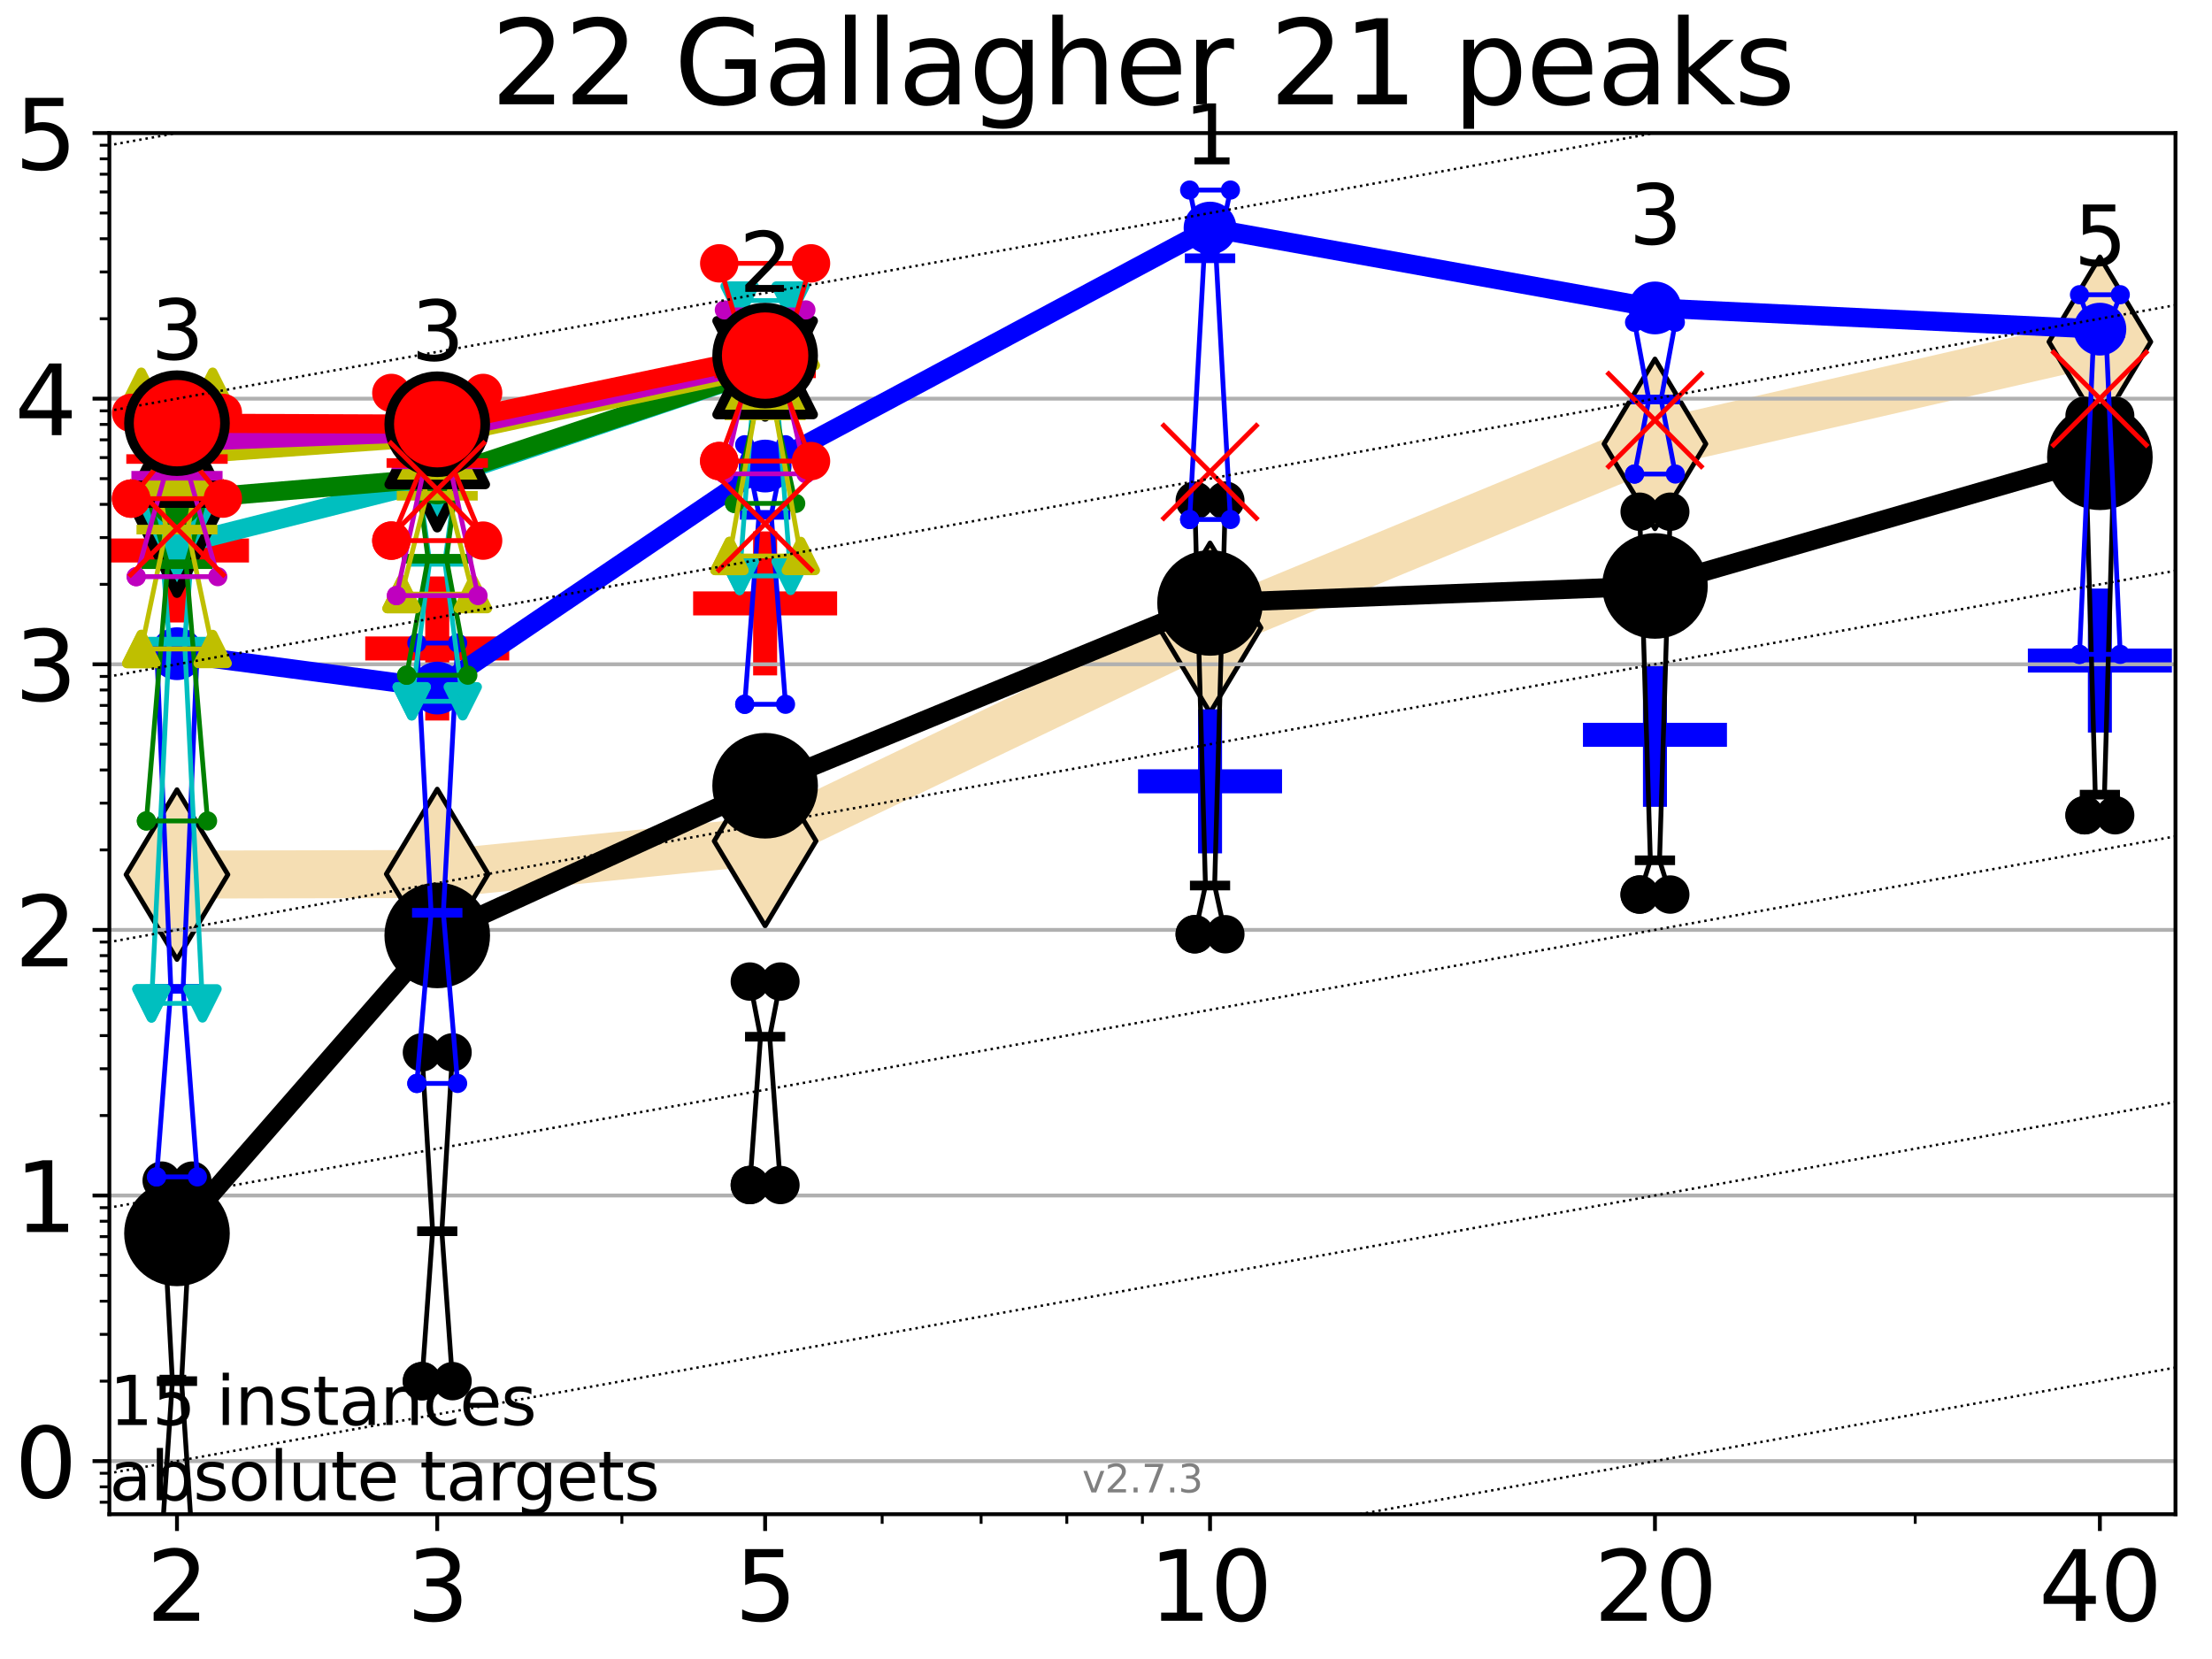 <?xml version="1.0" encoding="utf-8" standalone="no"?>
<!DOCTYPE svg PUBLIC "-//W3C//DTD SVG 1.1//EN"
  "http://www.w3.org/Graphics/SVG/1.1/DTD/svg11.dtd">
<svg xmlns:xlink="http://www.w3.org/1999/xlink" width="460.8pt" height="345.6pt" viewBox="0 0 460.8 345.6" xmlns="http://www.w3.org/2000/svg" version="1.1">
 <defs>
  <style type="text/css">*{stroke-linejoin: round; stroke-linecap: butt}</style>
 </defs>
 <g id="figure_1">
  <g id="patch_1">
   <path d="M 0 345.6 
L 460.8 345.6 
L 460.8 0 
L 0 0 
z
" style="fill: #ffffff"/>
  </g>
  <g id="axes_1">
   <g id="patch_2">
    <path d="M 22.78 315.44 
L 453.192 315.44 
L 453.192 27.72 
L 22.78 27.72 
z
" style="fill: #ffffff"/>
   </g>
   <g id="line2d_1">
    <path d="M 36.868 182.194 
L 91.085 182.07 
L 159.39 175.207 
L 252.074 130.794 
L 344.758 92.471 
L 437.443 71.205 
" clip-path="url(#p98b527c8ce)" style="fill: none; stroke: #f5deb3; stroke-width: 10; stroke-linecap: square"/>
    <defs>
     <path id="m04c3801ccd" d="M -0 17.678 
L 10.607 0 
L 0 -17.678 
L -10.607 -0 
z
" style="stroke: #000000; stroke-linejoin: miter"/>
    </defs>
    <g clip-path="url(#p98b527c8ce)">
     <use xlink:href="#m04c3801ccd" x="36.868" y="182.194" style="fill: #f5deb3; stroke: #000000; stroke-linejoin: miter"/>
     <use xlink:href="#m04c3801ccd" x="91.085" y="182.07" style="fill: #f5deb3; stroke: #000000; stroke-linejoin: miter"/>
     <use xlink:href="#m04c3801ccd" x="159.39" y="175.207" style="fill: #f5deb3; stroke: #000000; stroke-linejoin: miter"/>
     <use xlink:href="#m04c3801ccd" x="252.074" y="130.794" style="fill: #f5deb3; stroke: #000000; stroke-linejoin: miter"/>
     <use xlink:href="#m04c3801ccd" x="344.758" y="92.471" style="fill: #f5deb3; stroke: #000000; stroke-linejoin: miter"/>
     <use xlink:href="#m04c3801ccd" x="437.443" y="71.205" style="fill: #f5deb3; stroke: #000000; stroke-linejoin: miter"/>
    </g>
   </g>
   <g id="line2d_2">
    <defs>
     <path id="m63d52605d2" d="M -15 0 
L 15 0 
M 0 15 
L 0 -15 
" style="stroke: #ff0000; stroke-width: 5"/>
    </defs>
    <g clip-path="url(#p98b527c8ce)">
     <use xlink:href="#m63d52605d2" x="91.085" y="135.093" style="fill: #ff0000; stroke: #ff0000; stroke-width: 5"/>
    </g>
   </g>
   <g id="line2d_3">
    <g clip-path="url(#p98b527c8ce)">
     <use xlink:href="#m63d52605d2" x="159.39" y="125.697" style="fill: #ff0000; stroke: #ff0000; stroke-width: 5"/>
    </g>
   </g>
   <g id="line2d_4">
    <defs>
     <path id="m031333a4b1" d="M -15 0 
L 15 0 
M 0 15 
L 0 -15 
" style="stroke: #0000ff; stroke-width: 5"/>
    </defs>
    <g clip-path="url(#p98b527c8ce)">
     <use xlink:href="#m031333a4b1" x="252.074" y="162.765" style="fill: #0000ff; stroke: #0000ff; stroke-width: 5"/>
    </g>
   </g>
   <g id="line2d_5">
    <g clip-path="url(#p98b527c8ce)">
     <use xlink:href="#m031333a4b1" x="344.758" y="153.075" style="fill: #0000ff; stroke: #0000ff; stroke-width: 5"/>
    </g>
   </g>
   <g id="line2d_6">
    <g clip-path="url(#p98b527c8ce)">
     <use xlink:href="#m031333a4b1" x="437.443" y="137.604" style="fill: #0000ff; stroke: #0000ff; stroke-width: 5"/>
    </g>
   </g>
   <g id="line2d_7">
    <g clip-path="url(#p98b527c8ce)">
     <use xlink:href="#m63d52605d2" x="36.868" y="114.679" style="fill: #ff0000; stroke: #ff0000; stroke-width: 5"/>
    </g>
   </g>
   <g id="matplotlib.axis_1">
    <g id="xtick_1">
     <g id="line2d_8">
      <defs>
       <path id="m13d4867296" d="M 0 0 
L 0 3.5 
" style="stroke: #000000; stroke-width: 0.8"/>
      </defs>
      <g>
       <use xlink:href="#m13d4867296" x="36.868" y="315.44" style="stroke: #000000; stroke-width: 0.8"/>
      </g>
     </g>
     <g id="text_1">
      <!-- 2 -->
      <g transform="translate(30.506 337.637) scale(0.2 -0.2)">
       <defs>
        <path id="DejaVuSans-32" d="M 1228 531 
L 3431 531 
L 3431 0 
L 469 0 
L 469 531 
Q 828 903 1448 1529 
Q 2069 2156 2228 2338 
Q 2531 2678 2651 2914 
Q 2772 3150 2772 3378 
Q 2772 3750 2511 3984 
Q 2250 4219 1831 4219 
Q 1534 4219 1204 4116 
Q 875 4013 500 3803 
L 500 4441 
Q 881 4594 1212 4672 
Q 1544 4750 1819 4750 
Q 2544 4750 2975 4387 
Q 3406 4025 3406 3419 
Q 3406 3131 3298 2873 
Q 3191 2616 2906 2266 
Q 2828 2175 2409 1742 
Q 1991 1309 1228 531 
z
" transform="scale(0.016)"/>
       </defs>
       <use xlink:href="#DejaVuSans-32"/>
      </g>
     </g>
    </g>
    <g id="xtick_2">
     <g id="line2d_9">
      <g>
       <use xlink:href="#m13d4867296" x="91.085" y="315.44" style="stroke: #000000; stroke-width: 0.8"/>
      </g>
     </g>
     <g id="text_2">
      <!-- 3 -->
      <g transform="translate(84.723 337.637) scale(0.2 -0.2)">
       <defs>
        <path id="DejaVuSans-33" d="M 2597 2516 
Q 3050 2419 3304 2112 
Q 3559 1806 3559 1356 
Q 3559 666 3084 287 
Q 2609 -91 1734 -91 
Q 1441 -91 1130 -33 
Q 819 25 488 141 
L 488 750 
Q 750 597 1062 519 
Q 1375 441 1716 441 
Q 2309 441 2620 675 
Q 2931 909 2931 1356 
Q 2931 1769 2642 2001 
Q 2353 2234 1838 2234 
L 1294 2234 
L 1294 2753 
L 1863 2753 
Q 2328 2753 2575 2939 
Q 2822 3125 2822 3475 
Q 2822 3834 2567 4026 
Q 2313 4219 1838 4219 
Q 1578 4219 1281 4162 
Q 984 4106 628 3988 
L 628 4550 
Q 988 4650 1302 4700 
Q 1616 4750 1894 4750 
Q 2613 4750 3031 4423 
Q 3450 4097 3450 3541 
Q 3450 3153 3228 2886 
Q 3006 2619 2597 2516 
z
" transform="scale(0.016)"/>
       </defs>
       <use xlink:href="#DejaVuSans-33"/>
      </g>
     </g>
    </g>
    <g id="xtick_3">
     <g id="line2d_10">
      <g>
       <use xlink:href="#m13d4867296" x="159.39" y="315.44" style="stroke: #000000; stroke-width: 0.8"/>
      </g>
     </g>
     <g id="text_3">
      <!-- 5 -->
      <g transform="translate(153.028 337.637) scale(0.2 -0.2)">
       <defs>
        <path id="DejaVuSans-35" d="M 691 4666 
L 3169 4666 
L 3169 4134 
L 1269 4134 
L 1269 2991 
Q 1406 3038 1543 3061 
Q 1681 3084 1819 3084 
Q 2600 3084 3056 2656 
Q 3513 2228 3513 1497 
Q 3513 744 3044 326 
Q 2575 -91 1722 -91 
Q 1428 -91 1123 -41 
Q 819 9 494 109 
L 494 744 
Q 775 591 1075 516 
Q 1375 441 1709 441 
Q 2250 441 2565 725 
Q 2881 1009 2881 1497 
Q 2881 1984 2565 2268 
Q 2250 2553 1709 2553 
Q 1456 2553 1204 2497 
Q 953 2441 691 2322 
L 691 4666 
z
" transform="scale(0.016)"/>
       </defs>
       <use xlink:href="#DejaVuSans-35"/>
      </g>
     </g>
    </g>
    <g id="xtick_4">
     <g id="line2d_11">
      <g>
       <use xlink:href="#m13d4867296" x="252.074" y="315.44" style="stroke: #000000; stroke-width: 0.8"/>
      </g>
     </g>
     <g id="text_4">
      <!-- 10 -->
      <g transform="translate(239.349 337.637) scale(0.2 -0.2)">
       <defs>
        <path id="DejaVuSans-31" d="M 794 531 
L 1825 531 
L 1825 4091 
L 703 3866 
L 703 4441 
L 1819 4666 
L 2450 4666 
L 2450 531 
L 3481 531 
L 3481 0 
L 794 0 
L 794 531 
z
" transform="scale(0.016)"/>
        <path id="DejaVuSans-30" d="M 2034 4250 
Q 1547 4250 1301 3770 
Q 1056 3291 1056 2328 
Q 1056 1369 1301 889 
Q 1547 409 2034 409 
Q 2525 409 2770 889 
Q 3016 1369 3016 2328 
Q 3016 3291 2770 3770 
Q 2525 4250 2034 4250 
z
M 2034 4750 
Q 2819 4750 3233 4129 
Q 3647 3509 3647 2328 
Q 3647 1150 3233 529 
Q 2819 -91 2034 -91 
Q 1250 -91 836 529 
Q 422 1150 422 2328 
Q 422 3509 836 4129 
Q 1250 4750 2034 4750 
z
" transform="scale(0.016)"/>
       </defs>
       <use xlink:href="#DejaVuSans-31"/>
       <use xlink:href="#DejaVuSans-30" transform="translate(63.623 0)"/>
      </g>
     </g>
    </g>
    <g id="xtick_5">
     <g id="line2d_12">
      <g>
       <use xlink:href="#m13d4867296" x="344.758" y="315.44" style="stroke: #000000; stroke-width: 0.8"/>
      </g>
     </g>
     <g id="text_5">
      <!-- 20 -->
      <g transform="translate(332.033 337.637) scale(0.2 -0.2)">
       <use xlink:href="#DejaVuSans-32"/>
       <use xlink:href="#DejaVuSans-30" transform="translate(63.623 0)"/>
      </g>
     </g>
    </g>
    <g id="xtick_6">
     <g id="line2d_13">
      <g>
       <use xlink:href="#m13d4867296" x="437.443" y="315.44" style="stroke: #000000; stroke-width: 0.8"/>
      </g>
     </g>
     <g id="text_6">
      <!-- 40 -->
      <g transform="translate(424.718 337.637) scale(0.2 -0.2)">
       <defs>
        <path id="DejaVuSans-34" d="M 2419 4116 
L 825 1625 
L 2419 1625 
L 2419 4116 
z
M 2253 4666 
L 3047 4666 
L 3047 1625 
L 3713 1625 
L 3713 1100 
L 3047 1100 
L 3047 0 
L 2419 0 
L 2419 1100 
L 313 1100 
L 313 1709 
L 2253 4666 
z
" transform="scale(0.016)"/>
       </defs>
       <use xlink:href="#DejaVuSans-34"/>
       <use xlink:href="#DejaVuSans-30" transform="translate(63.623 0)"/>
      </g>
     </g>
    </g>
    <g id="xtick_7">
     <g id="line2d_14">
      <defs>
       <path id="m37f666382c" d="M 0 0 
L 0 2 
" style="stroke: #000000; stroke-width: 0.6"/>
      </defs>
      <g>
       <use xlink:href="#m37f666382c" x="129.552" y="315.44" style="stroke: #000000; stroke-width: 0.6"/>
      </g>
     </g>
    </g>
    <g id="xtick_8">
     <g id="line2d_15">
      <g>
       <use xlink:href="#m37f666382c" x="183.769" y="315.44" style="stroke: #000000; stroke-width: 0.6"/>
      </g>
     </g>
    </g>
    <g id="xtick_9">
     <g id="line2d_16">
      <g>
       <use xlink:href="#m37f666382c" x="204.381" y="315.44" style="stroke: #000000; stroke-width: 0.6"/>
      </g>
     </g>
    </g>
    <g id="xtick_10">
     <g id="line2d_17">
      <g>
       <use xlink:href="#m37f666382c" x="222.237" y="315.44" style="stroke: #000000; stroke-width: 0.6"/>
      </g>
     </g>
    </g>
    <g id="xtick_11">
     <g id="line2d_18">
      <g>
       <use xlink:href="#m37f666382c" x="237.986" y="315.44" style="stroke: #000000; stroke-width: 0.6"/>
      </g>
     </g>
    </g>
    <g id="xtick_12">
     <g id="line2d_19">
      <g>
       <use xlink:href="#m37f666382c" x="398.975" y="315.44" style="stroke: #000000; stroke-width: 0.6"/>
      </g>
     </g>
    </g>
   </g>
   <g id="matplotlib.axis_2">
    <g id="ytick_1">
     <g id="line2d_20">
      <path d="M 22.78 304.374 
L 453.192 304.374 
" clip-path="url(#p98b527c8ce)" style="fill: none; stroke: #b0b0b0; stroke-width: 0.8; stroke-linecap: square"/>
     </g>
     <g id="line2d_21">
      <defs>
       <path id="m3def6cd954" d="M 0 0 
L -3.5 0 
" style="stroke: #000000; stroke-width: 0.8"/>
      </defs>
      <g>
       <use xlink:href="#m3def6cd954" x="22.78" y="304.374" style="stroke: #000000; stroke-width: 0.8"/>
      </g>
     </g>
     <g id="text_7">
      <!-- 0 -->
      <g transform="translate(3.055 311.972) scale(0.2 -0.2)">
       <use xlink:href="#DejaVuSans-30"/>
      </g>
     </g>
    </g>
    <g id="ytick_2">
     <g id="line2d_22">
      <path d="M 22.78 249.043 
L 453.192 249.043 
" clip-path="url(#p98b527c8ce)" style="fill: none; stroke: #b0b0b0; stroke-width: 0.8; stroke-linecap: square"/>
     </g>
     <g id="line2d_23">
      <g>
       <use xlink:href="#m3def6cd954" x="22.78" y="249.043" style="stroke: #000000; stroke-width: 0.8"/>
      </g>
     </g>
     <g id="text_8">
      <!-- 1 -->
      <g transform="translate(3.055 256.642) scale(0.2 -0.2)">
       <use xlink:href="#DejaVuSans-31"/>
      </g>
     </g>
    </g>
    <g id="ytick_3">
     <g id="line2d_24">
      <path d="M 22.78 193.712 
L 453.192 193.712 
" clip-path="url(#p98b527c8ce)" style="fill: none; stroke: #b0b0b0; stroke-width: 0.8; stroke-linecap: square"/>
     </g>
     <g id="line2d_25">
      <g>
       <use xlink:href="#m3def6cd954" x="22.78" y="193.712" style="stroke: #000000; stroke-width: 0.8"/>
      </g>
     </g>
     <g id="text_9">
      <!-- 2 -->
      <g transform="translate(3.055 201.311) scale(0.2 -0.2)">
       <use xlink:href="#DejaVuSans-32"/>
      </g>
     </g>
    </g>
    <g id="ytick_4">
     <g id="line2d_26">
      <path d="M 22.78 138.382 
L 453.192 138.382 
" clip-path="url(#p98b527c8ce)" style="fill: none; stroke: #b0b0b0; stroke-width: 0.8; stroke-linecap: square"/>
     </g>
     <g id="line2d_27">
      <g>
       <use xlink:href="#m3def6cd954" x="22.78" y="138.382" style="stroke: #000000; stroke-width: 0.8"/>
      </g>
     </g>
     <g id="text_10">
      <!-- 3 -->
      <g transform="translate(3.055 145.98) scale(0.2 -0.2)">
       <use xlink:href="#DejaVuSans-33"/>
      </g>
     </g>
    </g>
    <g id="ytick_5">
     <g id="line2d_28">
      <path d="M 22.78 83.051 
L 453.192 83.051 
" clip-path="url(#p98b527c8ce)" style="fill: none; stroke: #b0b0b0; stroke-width: 0.8; stroke-linecap: square"/>
     </g>
     <g id="line2d_29">
      <g>
       <use xlink:href="#m3def6cd954" x="22.78" y="83.051" style="stroke: #000000; stroke-width: 0.8"/>
      </g>
     </g>
     <g id="text_11">
      <!-- 4 -->
      <g transform="translate(3.055 90.649) scale(0.2 -0.2)">
       <use xlink:href="#DejaVuSans-34"/>
      </g>
     </g>
    </g>
    <g id="ytick_6">
     <g id="line2d_30">
      <path d="M 22.78 27.72 
L 453.192 27.72 
" clip-path="url(#p98b527c8ce)" style="fill: none; stroke: #b0b0b0; stroke-width: 0.8; stroke-linecap: square"/>
     </g>
     <g id="line2d_31">
      <g>
       <use xlink:href="#m3def6cd954" x="22.78" y="27.72" style="stroke: #000000; stroke-width: 0.8"/>
      </g>
     </g>
     <g id="text_12">
      <!-- 5 -->
      <g transform="translate(3.055 35.318) scale(0.2 -0.2)">
       <use xlink:href="#DejaVuSans-35"/>
      </g>
     </g>
    </g>
    <g id="ytick_7">
     <g id="line2d_32">
      <defs>
       <path id="m17f5f637ae" d="M 0 0 
L -2 0 
" style="stroke: #000000; stroke-width: 0.6"/>
      </defs>
      <g>
       <use xlink:href="#m17f5f637ae" x="22.78" y="312.945" style="stroke: #000000; stroke-width: 0.6"/>
      </g>
     </g>
    </g>
    <g id="ytick_8">
     <g id="line2d_33">
      <g>
       <use xlink:href="#m17f5f637ae" x="22.78" y="309.736" style="stroke: #000000; stroke-width: 0.6"/>
      </g>
     </g>
    </g>
    <g id="ytick_9">
     <g id="line2d_34">
      <g>
       <use xlink:href="#m17f5f637ae" x="22.78" y="306.906" style="stroke: #000000; stroke-width: 0.6"/>
      </g>
     </g>
    </g>
    <g id="ytick_10">
     <g id="line2d_35">
      <g>
       <use xlink:href="#m17f5f637ae" x="22.78" y="287.718" style="stroke: #000000; stroke-width: 0.6"/>
      </g>
     </g>
    </g>
    <g id="ytick_11">
     <g id="line2d_36">
      <g>
       <use xlink:href="#m17f5f637ae" x="22.78" y="277.974" style="stroke: #000000; stroke-width: 0.6"/>
      </g>
     </g>
    </g>
    <g id="ytick_12">
     <g id="line2d_37">
      <g>
       <use xlink:href="#m17f5f637ae" x="22.78" y="271.061" style="stroke: #000000; stroke-width: 0.6"/>
      </g>
     </g>
    </g>
    <g id="ytick_13">
     <g id="line2d_38">
      <g>
       <use xlink:href="#m17f5f637ae" x="22.78" y="265.699" style="stroke: #000000; stroke-width: 0.6"/>
      </g>
     </g>
    </g>
    <g id="ytick_14">
     <g id="line2d_39">
      <g>
       <use xlink:href="#m17f5f637ae" x="22.78" y="261.318" style="stroke: #000000; stroke-width: 0.6"/>
      </g>
     </g>
    </g>
    <g id="ytick_15">
     <g id="line2d_40">
      <g>
       <use xlink:href="#m17f5f637ae" x="22.78" y="257.614" style="stroke: #000000; stroke-width: 0.6"/>
      </g>
     </g>
    </g>
    <g id="ytick_16">
     <g id="line2d_41">
      <g>
       <use xlink:href="#m17f5f637ae" x="22.78" y="254.405" style="stroke: #000000; stroke-width: 0.6"/>
      </g>
     </g>
    </g>
    <g id="ytick_17">
     <g id="line2d_42">
      <g>
       <use xlink:href="#m17f5f637ae" x="22.78" y="251.575" style="stroke: #000000; stroke-width: 0.6"/>
      </g>
     </g>
    </g>
    <g id="ytick_18">
     <g id="line2d_43">
      <g>
       <use xlink:href="#m17f5f637ae" x="22.78" y="232.387" style="stroke: #000000; stroke-width: 0.6"/>
      </g>
     </g>
    </g>
    <g id="ytick_19">
     <g id="line2d_44">
      <g>
       <use xlink:href="#m17f5f637ae" x="22.78" y="222.644" style="stroke: #000000; stroke-width: 0.6"/>
      </g>
     </g>
    </g>
    <g id="ytick_20">
     <g id="line2d_45">
      <g>
       <use xlink:href="#m17f5f637ae" x="22.78" y="215.731" style="stroke: #000000; stroke-width: 0.6"/>
      </g>
     </g>
    </g>
    <g id="ytick_21">
     <g id="line2d_46">
      <g>
       <use xlink:href="#m17f5f637ae" x="22.78" y="210.369" style="stroke: #000000; stroke-width: 0.6"/>
      </g>
     </g>
    </g>
    <g id="ytick_22">
     <g id="line2d_47">
      <g>
       <use xlink:href="#m17f5f637ae" x="22.78" y="205.987" style="stroke: #000000; stroke-width: 0.6"/>
      </g>
     </g>
    </g>
    <g id="ytick_23">
     <g id="line2d_48">
      <g>
       <use xlink:href="#m17f5f637ae" x="22.78" y="202.283" style="stroke: #000000; stroke-width: 0.6"/>
      </g>
     </g>
    </g>
    <g id="ytick_24">
     <g id="line2d_49">
      <g>
       <use xlink:href="#m17f5f637ae" x="22.78" y="199.074" style="stroke: #000000; stroke-width: 0.6"/>
      </g>
     </g>
    </g>
    <g id="ytick_25">
     <g id="line2d_50">
      <g>
       <use xlink:href="#m17f5f637ae" x="22.78" y="196.244" style="stroke: #000000; stroke-width: 0.6"/>
      </g>
     </g>
    </g>
    <g id="ytick_26">
     <g id="line2d_51">
      <g>
       <use xlink:href="#m17f5f637ae" x="22.78" y="177.056" style="stroke: #000000; stroke-width: 0.6"/>
      </g>
     </g>
    </g>
    <g id="ytick_27">
     <g id="line2d_52">
      <g>
       <use xlink:href="#m17f5f637ae" x="22.78" y="167.313" style="stroke: #000000; stroke-width: 0.6"/>
      </g>
     </g>
    </g>
    <g id="ytick_28">
     <g id="line2d_53">
      <g>
       <use xlink:href="#m17f5f637ae" x="22.78" y="160.4" style="stroke: #000000; stroke-width: 0.6"/>
      </g>
     </g>
    </g>
    <g id="ytick_29">
     <g id="line2d_54">
      <g>
       <use xlink:href="#m17f5f637ae" x="22.78" y="155.038" style="stroke: #000000; stroke-width: 0.6"/>
      </g>
     </g>
    </g>
    <g id="ytick_30">
     <g id="line2d_55">
      <g>
       <use xlink:href="#m17f5f637ae" x="22.78" y="150.657" style="stroke: #000000; stroke-width: 0.6"/>
      </g>
     </g>
    </g>
    <g id="ytick_31">
     <g id="line2d_56">
      <g>
       <use xlink:href="#m17f5f637ae" x="22.78" y="146.952" style="stroke: #000000; stroke-width: 0.6"/>
      </g>
     </g>
    </g>
    <g id="ytick_32">
     <g id="line2d_57">
      <g>
       <use xlink:href="#m17f5f637ae" x="22.78" y="143.744" style="stroke: #000000; stroke-width: 0.6"/>
      </g>
     </g>
    </g>
    <g id="ytick_33">
     <g id="line2d_58">
      <g>
       <use xlink:href="#m17f5f637ae" x="22.78" y="140.913" style="stroke: #000000; stroke-width: 0.6"/>
      </g>
     </g>
    </g>
    <g id="ytick_34">
     <g id="line2d_59">
      <g>
       <use xlink:href="#m17f5f637ae" x="22.78" y="121.725" style="stroke: #000000; stroke-width: 0.6"/>
      </g>
     </g>
    </g>
    <g id="ytick_35">
     <g id="line2d_60">
      <g>
       <use xlink:href="#m17f5f637ae" x="22.78" y="111.982" style="stroke: #000000; stroke-width: 0.6"/>
      </g>
     </g>
    </g>
    <g id="ytick_36">
     <g id="line2d_61">
      <g>
       <use xlink:href="#m17f5f637ae" x="22.78" y="105.069" style="stroke: #000000; stroke-width: 0.6"/>
      </g>
     </g>
    </g>
    <g id="ytick_37">
     <g id="line2d_62">
      <g>
       <use xlink:href="#m17f5f637ae" x="22.78" y="99.707" style="stroke: #000000; stroke-width: 0.6"/>
      </g>
     </g>
    </g>
    <g id="ytick_38">
     <g id="line2d_63">
      <g>
       <use xlink:href="#m17f5f637ae" x="22.78" y="95.326" style="stroke: #000000; stroke-width: 0.6"/>
      </g>
     </g>
    </g>
    <g id="ytick_39">
     <g id="line2d_64">
      <g>
       <use xlink:href="#m17f5f637ae" x="22.78" y="91.622" style="stroke: #000000; stroke-width: 0.6"/>
      </g>
     </g>
    </g>
    <g id="ytick_40">
     <g id="line2d_65">
      <g>
       <use xlink:href="#m17f5f637ae" x="22.78" y="88.413" style="stroke: #000000; stroke-width: 0.6"/>
      </g>
     </g>
    </g>
    <g id="ytick_41">
     <g id="line2d_66">
      <g>
       <use xlink:href="#m17f5f637ae" x="22.78" y="85.583" style="stroke: #000000; stroke-width: 0.6"/>
      </g>
     </g>
    </g>
    <g id="ytick_42">
     <g id="line2d_67">
      <g>
       <use xlink:href="#m17f5f637ae" x="22.78" y="66.395" style="stroke: #000000; stroke-width: 0.6"/>
      </g>
     </g>
    </g>
    <g id="ytick_43">
     <g id="line2d_68">
      <g>
       <use xlink:href="#m17f5f637ae" x="22.78" y="56.651" style="stroke: #000000; stroke-width: 0.6"/>
      </g>
     </g>
    </g>
    <g id="ytick_44">
     <g id="line2d_69">
      <g>
       <use xlink:href="#m17f5f637ae" x="22.78" y="49.738" style="stroke: #000000; stroke-width: 0.6"/>
      </g>
     </g>
    </g>
    <g id="ytick_45">
     <g id="line2d_70">
      <g>
       <use xlink:href="#m17f5f637ae" x="22.78" y="44.376" style="stroke: #000000; stroke-width: 0.6"/>
      </g>
     </g>
    </g>
    <g id="ytick_46">
     <g id="line2d_71">
      <g>
       <use xlink:href="#m17f5f637ae" x="22.78" y="39.995" style="stroke: #000000; stroke-width: 0.6"/>
      </g>
     </g>
    </g>
    <g id="ytick_47">
     <g id="line2d_72">
      <g>
       <use xlink:href="#m17f5f637ae" x="22.78" y="36.291" style="stroke: #000000; stroke-width: 0.6"/>
      </g>
     </g>
    </g>
    <g id="ytick_48">
     <g id="line2d_73">
      <g>
       <use xlink:href="#m17f5f637ae" x="22.78" y="33.082" style="stroke: #000000; stroke-width: 0.6"/>
      </g>
     </g>
    </g>
    <g id="ytick_49">
     <g id="line2d_74">
      <g>
       <use xlink:href="#m17f5f637ae" x="22.78" y="30.252" style="stroke: #000000; stroke-width: 0.6"/>
      </g>
     </g>
    </g>
   </g>
   <g id="line2d_75">
    <path d="M 33.682 321.03 
L 35.912 287.718 
L 33.682 245.947 
L 40.054 245.947 
L 37.824 287.718 
L 40.054 321.03 
L 33.682 321.03 
" clip-path="url(#p98b527c8ce)" style="fill: none; stroke: #000000; stroke-linecap: square"/>
   </g>
   <g id="line2d_76">
    <path d="M 33.682 321.03 
L 40.054 321.03 
L 40.054 245.947 
L 33.682 245.947 
L 33.682 321.03 
" clip-path="url(#p98b527c8ce)" style="fill: none"/>
    <defs>
     <path id="md1e62fcd13" d="M 0 3 
C 0.796 3 1.559 2.684 2.121 2.121 
C 2.684 1.559 3 0.796 3 0 
C 3 -0.796 2.684 -1.559 2.121 -2.121 
C 1.559 -2.684 0.796 -3 0 -3 
C -0.796 -3 -1.559 -2.684 -2.121 -2.121 
C -2.684 -1.559 -3 -0.796 -3 0 
C -3 0.796 -2.684 1.559 -2.121 2.121 
C -1.559 2.684 -0.796 3 0 3 
z
" style="stroke: #000000; stroke-width: 2"/>
    </defs>
    <g clip-path="url(#p98b527c8ce)">
     <use xlink:href="#md1e62fcd13" x="33.682" y="321.03" style="stroke: #000000; stroke-width: 2"/>
     <use xlink:href="#md1e62fcd13" x="40.054" y="321.03" style="stroke: #000000; stroke-width: 2"/>
     <use xlink:href="#md1e62fcd13" x="40.054" y="245.947" style="stroke: #000000; stroke-width: 2"/>
     <use xlink:href="#md1e62fcd13" x="33.682" y="245.947" style="stroke: #000000; stroke-width: 2"/>
     <use xlink:href="#md1e62fcd13" x="33.682" y="321.03" style="stroke: #000000; stroke-width: 2"/>
    </g>
   </g>
   <g id="line2d_77">
    <path d="M 33.682 287.718 
L 40.054 287.718 
" clip-path="url(#p98b527c8ce)" style="fill: none; stroke: #000000; stroke-width: 2; stroke-linecap: square"/>
   </g>
   <g id="line2d_78">
    <path d="M 87.899 287.718 
L 90.129 256.496 
L 87.899 219.227 
L 94.271 219.227 
L 92.041 256.496 
L 94.271 287.718 
L 87.899 287.718 
" clip-path="url(#p98b527c8ce)" style="fill: none; stroke: #000000; stroke-linecap: square"/>
   </g>
   <g id="line2d_79">
    <path d="M 87.899 287.718 
L 94.271 287.718 
L 94.271 219.227 
L 87.899 219.227 
L 87.899 287.718 
" clip-path="url(#p98b527c8ce)" style="fill: none"/>
    <g clip-path="url(#p98b527c8ce)">
     <use xlink:href="#md1e62fcd13" x="87.899" y="287.718" style="stroke: #000000; stroke-width: 2"/>
     <use xlink:href="#md1e62fcd13" x="94.271" y="287.718" style="stroke: #000000; stroke-width: 2"/>
     <use xlink:href="#md1e62fcd13" x="94.271" y="219.227" style="stroke: #000000; stroke-width: 2"/>
     <use xlink:href="#md1e62fcd13" x="87.899" y="219.227" style="stroke: #000000; stroke-width: 2"/>
     <use xlink:href="#md1e62fcd13" x="87.899" y="287.718" style="stroke: #000000; stroke-width: 2"/>
    </g>
   </g>
   <g id="line2d_80">
    <path d="M 87.899 256.496 
L 94.271 256.496 
" clip-path="url(#p98b527c8ce)" style="fill: none; stroke: #000000; stroke-width: 2; stroke-linecap: square"/>
   </g>
   <g id="line2d_81">
    <path d="M 156.204 246.862 
L 158.434 215.972 
L 156.204 204.474 
L 162.576 204.474 
L 160.346 215.972 
L 162.576 246.862 
L 156.204 246.862 
" clip-path="url(#p98b527c8ce)" style="fill: none; stroke: #000000; stroke-linecap: square"/>
   </g>
   <g id="line2d_82">
    <path d="M 156.204 246.862 
L 162.576 246.862 
L 162.576 204.474 
L 156.204 204.474 
L 156.204 246.862 
" clip-path="url(#p98b527c8ce)" style="fill: none"/>
    <g clip-path="url(#p98b527c8ce)">
     <use xlink:href="#md1e62fcd13" x="156.204" y="246.862" style="stroke: #000000; stroke-width: 2"/>
     <use xlink:href="#md1e62fcd13" x="162.576" y="246.862" style="stroke: #000000; stroke-width: 2"/>
     <use xlink:href="#md1e62fcd13" x="162.576" y="204.474" style="stroke: #000000; stroke-width: 2"/>
     <use xlink:href="#md1e62fcd13" x="156.204" y="204.474" style="stroke: #000000; stroke-width: 2"/>
     <use xlink:href="#md1e62fcd13" x="156.204" y="246.862" style="stroke: #000000; stroke-width: 2"/>
    </g>
   </g>
   <g id="line2d_83">
    <path d="M 156.204 215.972 
L 162.576 215.972 
" clip-path="url(#p98b527c8ce)" style="fill: none; stroke: #000000; stroke-width: 2; stroke-linecap: square"/>
   </g>
   <g id="line2d_84">
    <path d="M 248.888 194.618 
L 251.118 184.471 
L 248.888 104.283 
L 255.26 104.283 
L 253.03 184.471 
L 255.26 194.618 
L 248.888 194.618 
" clip-path="url(#p98b527c8ce)" style="fill: none; stroke: #000000; stroke-linecap: square"/>
   </g>
   <g id="line2d_85">
    <path d="M 248.888 194.618 
L 255.26 194.618 
L 255.26 104.283 
L 248.888 104.283 
L 248.888 194.618 
" clip-path="url(#p98b527c8ce)" style="fill: none"/>
    <g clip-path="url(#p98b527c8ce)">
     <use xlink:href="#md1e62fcd13" x="248.888" y="194.618" style="stroke: #000000; stroke-width: 2"/>
     <use xlink:href="#md1e62fcd13" x="255.26" y="194.618" style="stroke: #000000; stroke-width: 2"/>
     <use xlink:href="#md1e62fcd13" x="255.26" y="104.283" style="stroke: #000000; stroke-width: 2"/>
     <use xlink:href="#md1e62fcd13" x="248.888" y="104.283" style="stroke: #000000; stroke-width: 2"/>
     <use xlink:href="#md1e62fcd13" x="248.888" y="194.618" style="stroke: #000000; stroke-width: 2"/>
    </g>
   </g>
   <g id="line2d_86">
    <path d="M 248.888 184.471 
L 255.26 184.471 
" clip-path="url(#p98b527c8ce)" style="fill: none; stroke: #000000; stroke-width: 2; stroke-linecap: square"/>
   </g>
   <g id="line2d_87">
    <path d="M 341.572 186.352 
L 343.803 179.217 
L 341.572 106.601 
L 347.945 106.601 
L 345.714 179.217 
L 347.945 186.352 
L 341.572 186.352 
" clip-path="url(#p98b527c8ce)" style="fill: none; stroke: #000000; stroke-linecap: square"/>
   </g>
   <g id="line2d_88">
    <path d="M 341.572 186.352 
L 347.945 186.352 
L 347.945 106.601 
L 341.572 106.601 
L 341.572 186.352 
" clip-path="url(#p98b527c8ce)" style="fill: none"/>
    <g clip-path="url(#p98b527c8ce)">
     <use xlink:href="#md1e62fcd13" x="341.572" y="186.352" style="stroke: #000000; stroke-width: 2"/>
     <use xlink:href="#md1e62fcd13" x="347.945" y="186.352" style="stroke: #000000; stroke-width: 2"/>
     <use xlink:href="#md1e62fcd13" x="347.945" y="106.601" style="stroke: #000000; stroke-width: 2"/>
     <use xlink:href="#md1e62fcd13" x="341.572" y="106.601" style="stroke: #000000; stroke-width: 2"/>
     <use xlink:href="#md1e62fcd13" x="341.572" y="186.352" style="stroke: #000000; stroke-width: 2"/>
    </g>
   </g>
   <g id="line2d_89">
    <path d="M 341.572 179.217 
L 347.945 179.217 
" clip-path="url(#p98b527c8ce)" style="fill: none; stroke: #000000; stroke-width: 2; stroke-linecap: square"/>
   </g>
   <g id="line2d_90">
    <path d="M 434.257 169.831 
L 436.487 165.541 
L 434.257 86.613 
L 440.629 86.613 
L 438.398 165.541 
L 440.629 169.831 
L 434.257 169.831 
" clip-path="url(#p98b527c8ce)" style="fill: none; stroke: #000000; stroke-linecap: square"/>
   </g>
   <g id="line2d_91">
    <path d="M 434.257 169.831 
L 440.629 169.831 
L 440.629 86.613 
L 434.257 86.613 
L 434.257 169.831 
" clip-path="url(#p98b527c8ce)" style="fill: none"/>
    <g clip-path="url(#p98b527c8ce)">
     <use xlink:href="#md1e62fcd13" x="434.257" y="169.831" style="stroke: #000000; stroke-width: 2"/>
     <use xlink:href="#md1e62fcd13" x="440.629" y="169.831" style="stroke: #000000; stroke-width: 2"/>
     <use xlink:href="#md1e62fcd13" x="440.629" y="86.613" style="stroke: #000000; stroke-width: 2"/>
     <use xlink:href="#md1e62fcd13" x="434.257" y="86.613" style="stroke: #000000; stroke-width: 2"/>
     <use xlink:href="#md1e62fcd13" x="434.257" y="169.831" style="stroke: #000000; stroke-width: 2"/>
    </g>
   </g>
   <g id="line2d_92">
    <path d="M 434.257 165.541 
L 440.629 165.541 
" clip-path="url(#p98b527c8ce)" style="fill: none; stroke: #000000; stroke-width: 2; stroke-linecap: square"/>
   </g>
   <g id="line2d_93">
    <path d="M 36.868 256.937 
L 91.085 194.867 
" clip-path="url(#p98b527c8ce)" style="fill: none; stroke: #000000; stroke-width: 4; stroke-linecap: square"/>
   </g>
   <g id="line2d_94">
    <path d="M 91.085 194.867 
L 159.39 163.685 
" clip-path="url(#p98b527c8ce)" style="fill: none; stroke: #000000; stroke-width: 4; stroke-linecap: square"/>
   </g>
   <g id="line2d_95">
    <path d="M 159.39 163.685 
L 252.074 125.599 
" clip-path="url(#p98b527c8ce)" style="fill: none; stroke: #000000; stroke-width: 4; stroke-linecap: square"/>
   </g>
   <g id="line2d_96">
    <path d="M 252.074 125.599 
L 344.758 122.063 
" clip-path="url(#p98b527c8ce)" style="fill: none; stroke: #000000; stroke-width: 4; stroke-linecap: square"/>
   </g>
   <g id="line2d_97">
    <path d="M 344.758 122.063 
L 437.443 95.262 
" clip-path="url(#p98b527c8ce)" style="fill: none; stroke: #000000; stroke-width: 4; stroke-linecap: square"/>
   </g>
   <g id="line2d_98">
    <path d="M 36.868 256.937 
L 91.085 194.867 
L 159.39 163.685 
L 252.074 125.599 
L 344.758 122.063 
L 437.443 95.262 
" clip-path="url(#p98b527c8ce)" style="fill: none"/>
    <defs>
     <path id="m318e8eca59" d="M 0 10 
C 2.652 10 5.196 8.946 7.071 7.071 
C 8.946 5.196 10 2.652 10 0 
C 10 -2.652 8.946 -5.196 7.071 -7.071 
C 5.196 -8.946 2.652 -10 0 -10 
C -2.652 -10 -5.196 -8.946 -7.071 -7.071 
C -8.946 -5.196 -10 -2.652 -10 0 
C -10 2.652 -8.946 5.196 -7.071 7.071 
C -5.196 8.946 -2.652 10 0 10 
z
" style="stroke: #000000; stroke-width: 2"/>
    </defs>
    <g clip-path="url(#p98b527c8ce)">
     <use xlink:href="#m318e8eca59" x="36.868" y="256.937" style="stroke: #000000; stroke-width: 2"/>
     <use xlink:href="#m318e8eca59" x="91.085" y="194.867" style="stroke: #000000; stroke-width: 2"/>
     <use xlink:href="#m318e8eca59" x="159.39" y="163.685" style="stroke: #000000; stroke-width: 2"/>
     <use xlink:href="#m318e8eca59" x="252.074" y="125.599" style="stroke: #000000; stroke-width: 2"/>
     <use xlink:href="#m318e8eca59" x="344.758" y="122.063" style="stroke: #000000; stroke-width: 2"/>
     <use xlink:href="#m318e8eca59" x="437.443" y="95.262" style="stroke: #000000; stroke-width: 2"/>
    </g>
   </g>
   <g id="line2d_99">
    <path d="M 32.62 245.168 
L 35.594 205.987 
L 32.62 134.81 
L 41.116 134.81 
L 38.143 205.987 
L 41.116 245.168 
L 32.62 245.168 
" clip-path="url(#p98b527c8ce)" style="fill: none; stroke: #0000ff; stroke-linecap: square"/>
   </g>
   <g id="line2d_100">
    <path d="M 32.62 245.168 
L 41.116 245.168 
L 41.116 134.81 
L 32.62 134.81 
L 32.62 245.168 
" clip-path="url(#p98b527c8ce)" style="fill: none"/>
    <defs>
     <path id="mdb4d69611b" d="M 0 1.5 
C 0.398 1.5 0.779 1.342 1.061 1.061 
C 1.342 0.779 1.5 0.398 1.5 0 
C 1.5 -0.398 1.342 -0.779 1.061 -1.061 
C 0.779 -1.342 0.398 -1.5 0 -1.5 
C -0.398 -1.5 -0.779 -1.342 -1.061 -1.061 
C -1.342 -0.779 -1.5 -0.398 -1.5 0 
C -1.5 0.398 -1.342 0.779 -1.061 1.061 
C -0.779 1.342 -0.398 1.5 0 1.5 
z
" style="stroke: #0000ff"/>
    </defs>
    <g clip-path="url(#p98b527c8ce)">
     <use xlink:href="#mdb4d69611b" x="32.62" y="245.168" style="fill: #0000ff; stroke: #0000ff"/>
     <use xlink:href="#mdb4d69611b" x="41.116" y="245.168" style="fill: #0000ff; stroke: #0000ff"/>
     <use xlink:href="#mdb4d69611b" x="41.116" y="134.81" style="fill: #0000ff; stroke: #0000ff"/>
     <use xlink:href="#mdb4d69611b" x="32.62" y="134.81" style="fill: #0000ff; stroke: #0000ff"/>
     <use xlink:href="#mdb4d69611b" x="32.62" y="245.168" style="fill: #0000ff; stroke: #0000ff"/>
    </g>
   </g>
   <g id="line2d_101">
    <path d="M 32.62 205.987 
L 41.116 205.987 
" clip-path="url(#p98b527c8ce)" style="fill: none; stroke: #0000ff; stroke-width: 2; stroke-linecap: square"/>
   </g>
   <g id="line2d_102">
    <path d="M 86.837 225.7 
L 89.811 190.146 
L 86.837 133.954 
L 95.333 133.954 
L 92.359 190.146 
L 95.333 225.7 
L 86.837 225.7 
" clip-path="url(#p98b527c8ce)" style="fill: none; stroke: #0000ff; stroke-linecap: square"/>
   </g>
   <g id="line2d_103">
    <path d="M 86.837 225.7 
L 95.333 225.7 
L 95.333 133.954 
L 86.837 133.954 
L 86.837 225.7 
" clip-path="url(#p98b527c8ce)" style="fill: none"/>
    <g clip-path="url(#p98b527c8ce)">
     <use xlink:href="#mdb4d69611b" x="86.837" y="225.7" style="fill: #0000ff; stroke: #0000ff"/>
     <use xlink:href="#mdb4d69611b" x="95.333" y="225.7" style="fill: #0000ff; stroke: #0000ff"/>
     <use xlink:href="#mdb4d69611b" x="95.333" y="133.954" style="fill: #0000ff; stroke: #0000ff"/>
     <use xlink:href="#mdb4d69611b" x="86.837" y="133.954" style="fill: #0000ff; stroke: #0000ff"/>
     <use xlink:href="#mdb4d69611b" x="86.837" y="225.7" style="fill: #0000ff; stroke: #0000ff"/>
    </g>
   </g>
   <g id="line2d_104">
    <path d="M 86.837 190.146 
L 95.333 190.146 
" clip-path="url(#p98b527c8ce)" style="fill: none; stroke: #0000ff; stroke-width: 2; stroke-linecap: square"/>
   </g>
   <g id="line2d_105">
    <path d="M 155.142 146.717 
L 158.116 107.259 
L 155.142 92.649 
L 163.638 92.649 
L 160.665 107.259 
L 163.638 146.717 
L 155.142 146.717 
" clip-path="url(#p98b527c8ce)" style="fill: none; stroke: #0000ff; stroke-linecap: square"/>
   </g>
   <g id="line2d_106">
    <path d="M 155.142 146.717 
L 163.638 146.717 
L 163.638 92.649 
L 155.142 92.649 
L 155.142 146.717 
" clip-path="url(#p98b527c8ce)" style="fill: none"/>
    <g clip-path="url(#p98b527c8ce)">
     <use xlink:href="#mdb4d69611b" x="155.142" y="146.717" style="fill: #0000ff; stroke: #0000ff"/>
     <use xlink:href="#mdb4d69611b" x="163.638" y="146.717" style="fill: #0000ff; stroke: #0000ff"/>
     <use xlink:href="#mdb4d69611b" x="163.638" y="92.649" style="fill: #0000ff; stroke: #0000ff"/>
     <use xlink:href="#mdb4d69611b" x="155.142" y="92.649" style="fill: #0000ff; stroke: #0000ff"/>
     <use xlink:href="#mdb4d69611b" x="155.142" y="146.717" style="fill: #0000ff; stroke: #0000ff"/>
    </g>
   </g>
   <g id="line2d_107">
    <path d="M 155.142 107.259 
L 163.638 107.259 
" clip-path="url(#p98b527c8ce)" style="fill: none; stroke: #0000ff; stroke-width: 2; stroke-linecap: square"/>
   </g>
   <g id="line2d_108">
    <path d="M 247.826 108.219 
L 250.8 53.803 
L 247.826 39.593 
L 256.322 39.593 
L 253.349 53.803 
L 256.322 108.219 
L 247.826 108.219 
" clip-path="url(#p98b527c8ce)" style="fill: none; stroke: #0000ff; stroke-linecap: square"/>
   </g>
   <g id="line2d_109">
    <path d="M 247.826 108.219 
L 256.322 108.219 
L 256.322 39.593 
L 247.826 39.593 
L 247.826 108.219 
" clip-path="url(#p98b527c8ce)" style="fill: none"/>
    <g clip-path="url(#p98b527c8ce)">
     <use xlink:href="#mdb4d69611b" x="247.826" y="108.219" style="fill: #0000ff; stroke: #0000ff"/>
     <use xlink:href="#mdb4d69611b" x="256.322" y="108.219" style="fill: #0000ff; stroke: #0000ff"/>
     <use xlink:href="#mdb4d69611b" x="256.322" y="39.593" style="fill: #0000ff; stroke: #0000ff"/>
     <use xlink:href="#mdb4d69611b" x="247.826" y="39.593" style="fill: #0000ff; stroke: #0000ff"/>
     <use xlink:href="#mdb4d69611b" x="247.826" y="108.219" style="fill: #0000ff; stroke: #0000ff"/>
    </g>
   </g>
   <g id="line2d_110">
    <path d="M 247.826 53.803 
L 256.322 53.803 
" clip-path="url(#p98b527c8ce)" style="fill: none; stroke: #0000ff; stroke-width: 2; stroke-linecap: square"/>
   </g>
   <g id="line2d_111">
    <path d="M 340.51 98.753 
L 343.484 83.223 
L 340.51 67.137 
L 349.007 67.137 
L 346.033 83.223 
L 349.007 98.753 
L 340.51 98.753 
" clip-path="url(#p98b527c8ce)" style="fill: none; stroke: #0000ff; stroke-linecap: square"/>
   </g>
   <g id="line2d_112">
    <path d="M 340.51 98.753 
L 349.007 98.753 
L 349.007 67.137 
L 340.51 67.137 
L 340.51 98.753 
" clip-path="url(#p98b527c8ce)" style="fill: none"/>
    <g clip-path="url(#p98b527c8ce)">
     <use xlink:href="#mdb4d69611b" x="340.51" y="98.753" style="fill: #0000ff; stroke: #0000ff"/>
     <use xlink:href="#mdb4d69611b" x="349.007" y="98.753" style="fill: #0000ff; stroke: #0000ff"/>
     <use xlink:href="#mdb4d69611b" x="349.007" y="67.137" style="fill: #0000ff; stroke: #0000ff"/>
     <use xlink:href="#mdb4d69611b" x="340.51" y="67.137" style="fill: #0000ff; stroke: #0000ff"/>
     <use xlink:href="#mdb4d69611b" x="340.51" y="98.753" style="fill: #0000ff; stroke: #0000ff"/>
    </g>
   </g>
   <g id="line2d_113">
    <path d="M 340.51 83.223 
L 349.007 83.223 
" clip-path="url(#p98b527c8ce)" style="fill: none; stroke: #0000ff; stroke-width: 2; stroke-linecap: square"/>
   </g>
   <g id="line2d_114">
    <path d="M 433.195 136.312 
L 436.168 69.363 
L 433.195 61.393 
L 441.691 61.393 
L 438.717 69.363 
L 441.691 136.312 
L 433.195 136.312 
" clip-path="url(#p98b527c8ce)" style="fill: none; stroke: #0000ff; stroke-linecap: square"/>
   </g>
   <g id="line2d_115">
    <path d="M 433.195 136.312 
L 441.691 136.312 
L 441.691 61.393 
L 433.195 61.393 
L 433.195 136.312 
" clip-path="url(#p98b527c8ce)" style="fill: none"/>
    <g clip-path="url(#p98b527c8ce)">
     <use xlink:href="#mdb4d69611b" x="433.195" y="136.312" style="fill: #0000ff; stroke: #0000ff"/>
     <use xlink:href="#mdb4d69611b" x="441.691" y="136.312" style="fill: #0000ff; stroke: #0000ff"/>
     <use xlink:href="#mdb4d69611b" x="441.691" y="61.393" style="fill: #0000ff; stroke: #0000ff"/>
     <use xlink:href="#mdb4d69611b" x="433.195" y="61.393" style="fill: #0000ff; stroke: #0000ff"/>
     <use xlink:href="#mdb4d69611b" x="433.195" y="136.312" style="fill: #0000ff; stroke: #0000ff"/>
    </g>
   </g>
   <g id="line2d_116">
    <path d="M 433.195 69.363 
L 441.691 69.363 
" clip-path="url(#p98b527c8ce)" style="fill: none; stroke: #0000ff; stroke-width: 2; stroke-linecap: square"/>
   </g>
   <g id="line2d_117">
    <path d="M 36.868 136.178 
L 91.085 143.336 
" clip-path="url(#p98b527c8ce)" style="fill: none; stroke: #0000ff; stroke-width: 4; stroke-linecap: square"/>
   </g>
   <g id="line2d_118">
    <path d="M 91.085 143.336 
L 159.39 97.087 
" clip-path="url(#p98b527c8ce)" style="fill: none; stroke: #0000ff; stroke-width: 4; stroke-linecap: square"/>
   </g>
   <g id="line2d_119">
    <path d="M 159.39 97.087 
L 252.074 47.512 
" clip-path="url(#p98b527c8ce)" style="fill: none; stroke: #0000ff; stroke-width: 4; stroke-linecap: square"/>
   </g>
   <g id="line2d_120">
    <path d="M 252.074 47.512 
L 344.758 64.151 
" clip-path="url(#p98b527c8ce)" style="fill: none; stroke: #0000ff; stroke-width: 4; stroke-linecap: square"/>
   </g>
   <g id="line2d_121">
    <path d="M 344.758 64.151 
L 437.443 68.567 
" clip-path="url(#p98b527c8ce)" style="fill: none; stroke: #0000ff; stroke-width: 4; stroke-linecap: square"/>
   </g>
   <g id="line2d_122">
    <path d="M 36.868 136.178 
L 91.085 143.336 
L 159.39 97.087 
L 252.074 47.512 
L 344.758 64.151 
L 437.443 68.567 
" clip-path="url(#p98b527c8ce)" style="fill: none"/>
    <defs>
     <path id="m529281f65a" d="M 0 5 
C 1.326 5 2.598 4.473 3.536 3.536 
C 4.473 2.598 5 1.326 5 0 
C 5 -1.326 4.473 -2.598 3.536 -3.536 
C 2.598 -4.473 1.326 -5 0 -5 
C -1.326 -5 -2.598 -4.473 -3.536 -3.536 
C -4.473 -2.598 -5 -1.326 -5 0 
C -5 1.326 -4.473 2.598 -3.536 3.536 
C -2.598 4.473 -1.326 5 0 5 
z
" style="stroke: #0000ff"/>
    </defs>
    <g clip-path="url(#p98b527c8ce)">
     <use xlink:href="#m529281f65a" x="36.868" y="136.178" style="fill: #0000ff; stroke: #0000ff"/>
     <use xlink:href="#m529281f65a" x="91.085" y="143.336" style="fill: #0000ff; stroke: #0000ff"/>
     <use xlink:href="#m529281f65a" x="159.39" y="97.087" style="fill: #0000ff; stroke: #0000ff"/>
     <use xlink:href="#m529281f65a" x="252.074" y="47.512" style="fill: #0000ff; stroke: #0000ff"/>
     <use xlink:href="#m529281f65a" x="344.758" y="64.151" style="fill: #0000ff; stroke: #0000ff"/>
     <use xlink:href="#m529281f65a" x="437.443" y="68.567" style="fill: #0000ff; stroke: #0000ff"/>
    </g>
   </g>
   <g id="line2d_123">
    <path d="M 31.558 209.025 
L 35.275 133.662 
L 31.558 87.562 
L 42.178 87.562 
L 38.461 133.662 
L 42.178 209.025 
L 31.558 209.025 
" clip-path="url(#p98b527c8ce)" style="fill: none; stroke: #00bfbf; stroke-linecap: square"/>
   </g>
   <g id="line2d_124">
    <path d="M 31.558 209.025 
L 42.178 209.025 
L 42.178 87.562 
L 31.558 87.562 
L 31.558 209.025 
" clip-path="url(#p98b527c8ce)" style="fill: none"/>
    <defs>
     <path id="ma3eca001f0" d="M -0 3 
L 3 -3 
L -3 -3 
z
" style="stroke: #00bfbf; stroke-width: 2; stroke-linejoin: miter"/>
    </defs>
    <g clip-path="url(#p98b527c8ce)">
     <use xlink:href="#ma3eca001f0" x="31.558" y="209.025" style="fill: #00bfbf; stroke: #00bfbf; stroke-width: 2; stroke-linejoin: miter"/>
     <use xlink:href="#ma3eca001f0" x="42.178" y="209.025" style="fill: #00bfbf; stroke: #00bfbf; stroke-width: 2; stroke-linejoin: miter"/>
     <use xlink:href="#ma3eca001f0" x="42.178" y="87.562" style="fill: #00bfbf; stroke: #00bfbf; stroke-width: 2; stroke-linejoin: miter"/>
     <use xlink:href="#ma3eca001f0" x="31.558" y="87.562" style="fill: #00bfbf; stroke: #00bfbf; stroke-width: 2; stroke-linejoin: miter"/>
     <use xlink:href="#ma3eca001f0" x="31.558" y="209.025" style="fill: #00bfbf; stroke: #00bfbf; stroke-width: 2; stroke-linejoin: miter"/>
    </g>
   </g>
   <g id="line2d_125">
    <path d="M 31.558 133.662 
L 42.178 133.662 
" clip-path="url(#p98b527c8ce)" style="fill: none; stroke: #00bfbf; stroke-width: 2; stroke-linecap: square"/>
   </g>
   <g id="line2d_126">
    <path d="M 85.775 146.093 
L 89.492 117.036 
L 85.775 89.364 
L 96.395 89.364 
L 92.678 117.036 
L 96.395 146.093 
L 85.775 146.093 
" clip-path="url(#p98b527c8ce)" style="fill: none; stroke: #00bfbf; stroke-linecap: square"/>
   </g>
   <g id="line2d_127">
    <path d="M 85.775 146.093 
L 96.395 146.093 
L 96.395 89.364 
L 85.775 89.364 
L 85.775 146.093 
" clip-path="url(#p98b527c8ce)" style="fill: none"/>
    <g clip-path="url(#p98b527c8ce)">
     <use xlink:href="#ma3eca001f0" x="85.775" y="146.093" style="fill: #00bfbf; stroke: #00bfbf; stroke-width: 2; stroke-linejoin: miter"/>
     <use xlink:href="#ma3eca001f0" x="96.395" y="146.093" style="fill: #00bfbf; stroke: #00bfbf; stroke-width: 2; stroke-linejoin: miter"/>
     <use xlink:href="#ma3eca001f0" x="96.395" y="89.364" style="fill: #00bfbf; stroke: #00bfbf; stroke-width: 2; stroke-linejoin: miter"/>
     <use xlink:href="#ma3eca001f0" x="85.775" y="89.364" style="fill: #00bfbf; stroke: #00bfbf; stroke-width: 2; stroke-linejoin: miter"/>
     <use xlink:href="#ma3eca001f0" x="85.775" y="146.093" style="fill: #00bfbf; stroke: #00bfbf; stroke-width: 2; stroke-linejoin: miter"/>
    </g>
   </g>
   <g id="line2d_128">
    <path d="M 85.775 117.036 
L 96.395 117.036 
" clip-path="url(#p98b527c8ce)" style="fill: none; stroke: #00bfbf; stroke-width: 2; stroke-linecap: square"/>
   </g>
   <g id="line2d_129">
    <path d="M 154.08 119.973 
L 157.797 70.928 
L 154.08 62.613 
L 164.7 62.613 
L 160.983 70.928 
L 164.7 119.973 
L 154.08 119.973 
" clip-path="url(#p98b527c8ce)" style="fill: none; stroke: #00bfbf; stroke-linecap: square"/>
   </g>
   <g id="line2d_130">
    <path d="M 154.08 119.973 
L 164.7 119.973 
L 164.7 62.613 
L 154.08 62.613 
L 154.08 119.973 
" clip-path="url(#p98b527c8ce)" style="fill: none"/>
    <g clip-path="url(#p98b527c8ce)">
     <use xlink:href="#ma3eca001f0" x="154.08" y="119.973" style="fill: #00bfbf; stroke: #00bfbf; stroke-width: 2; stroke-linejoin: miter"/>
     <use xlink:href="#ma3eca001f0" x="164.7" y="119.973" style="fill: #00bfbf; stroke: #00bfbf; stroke-width: 2; stroke-linejoin: miter"/>
     <use xlink:href="#ma3eca001f0" x="164.7" y="62.613" style="fill: #00bfbf; stroke: #00bfbf; stroke-width: 2; stroke-linejoin: miter"/>
     <use xlink:href="#ma3eca001f0" x="154.08" y="62.613" style="fill: #00bfbf; stroke: #00bfbf; stroke-width: 2; stroke-linejoin: miter"/>
     <use xlink:href="#ma3eca001f0" x="154.08" y="119.973" style="fill: #00bfbf; stroke: #00bfbf; stroke-width: 2; stroke-linejoin: miter"/>
    </g>
   </g>
   <g id="line2d_131">
    <path d="M 154.08 70.928 
L 164.7 70.928 
" clip-path="url(#p98b527c8ce)" style="fill: none; stroke: #00bfbf; stroke-width: 2; stroke-linecap: square"/>
   </g>
   <g id="line2d_132">
    <path d="M 36.868 113.551 
L 91.085 99.919 
" clip-path="url(#p98b527c8ce)" style="fill: none; stroke: #00bfbf; stroke-width: 4; stroke-linecap: square"/>
   </g>
   <g id="line2d_133">
    <path d="M 91.085 99.919 
L 159.39 76.843 
" clip-path="url(#p98b527c8ce)" style="fill: none; stroke: #00bfbf; stroke-width: 4; stroke-linecap: square"/>
   </g>
   <g id="line2d_134">
    <path d="M 36.868 113.551 
L 91.085 99.919 
L 159.39 76.843 
" clip-path="url(#p98b527c8ce)" style="fill: none"/>
    <defs>
     <path id="m658e8b8fae" d="M -0 10 
L 10 -10 
L -10 -10 
z
" style="stroke: #000000; stroke-width: 2; stroke-linejoin: miter"/>
    </defs>
    <g clip-path="url(#p98b527c8ce)">
     <use xlink:href="#m658e8b8fae" x="36.868" y="113.551" style="fill: #00bfbf; stroke: #000000; stroke-width: 2; stroke-linejoin: miter"/>
     <use xlink:href="#m658e8b8fae" x="91.085" y="99.919" style="fill: #00bfbf; stroke: #000000; stroke-width: 2; stroke-linejoin: miter"/>
     <use xlink:href="#m658e8b8fae" x="159.39" y="76.843" style="fill: #00bfbf; stroke: #000000; stroke-width: 2; stroke-linejoin: miter"/>
    </g>
   </g>
   <g id="line2d_135">
    <path d="M 30.496 171.019 
L 34.957 117.535 
L 30.496 102.244 
L 43.24 102.244 
L 38.78 117.535 
L 43.24 171.019 
L 30.496 171.019 
" clip-path="url(#p98b527c8ce)" style="fill: none; stroke: #008000; stroke-linecap: square"/>
   </g>
   <g id="line2d_136">
    <path d="M 30.496 171.019 
L 43.24 171.019 
L 43.24 102.244 
L 30.496 102.244 
L 30.496 171.019 
" clip-path="url(#p98b527c8ce)" style="fill: none"/>
    <defs>
     <path id="mba0036ad28" d="M 0 1.5 
C 0.398 1.5 0.779 1.342 1.061 1.061 
C 1.342 0.779 1.5 0.398 1.5 0 
C 1.5 -0.398 1.342 -0.779 1.061 -1.061 
C 0.779 -1.342 0.398 -1.5 0 -1.5 
C -0.398 -1.5 -0.779 -1.342 -1.061 -1.061 
C -1.342 -0.779 -1.5 -0.398 -1.5 0 
C -1.5 0.398 -1.342 0.779 -1.061 1.061 
C -0.779 1.342 -0.398 1.5 0 1.5 
z
" style="stroke: #008000"/>
    </defs>
    <g clip-path="url(#p98b527c8ce)">
     <use xlink:href="#mba0036ad28" x="30.496" y="171.019" style="fill: #008000; stroke: #008000"/>
     <use xlink:href="#mba0036ad28" x="43.24" y="171.019" style="fill: #008000; stroke: #008000"/>
     <use xlink:href="#mba0036ad28" x="43.24" y="102.244" style="fill: #008000; stroke: #008000"/>
     <use xlink:href="#mba0036ad28" x="30.496" y="102.244" style="fill: #008000; stroke: #008000"/>
     <use xlink:href="#mba0036ad28" x="30.496" y="171.019" style="fill: #008000; stroke: #008000"/>
    </g>
   </g>
   <g id="line2d_137">
    <path d="M 30.496 117.535 
L 43.24 117.535 
" clip-path="url(#p98b527c8ce)" style="fill: none; stroke: #008000; stroke-width: 2; stroke-linecap: square"/>
   </g>
   <g id="line2d_138">
    <path d="M 84.713 140.657 
L 89.173 116.392 
L 84.713 82.521 
L 97.457 82.521 
L 92.997 116.392 
L 97.457 140.657 
L 84.713 140.657 
" clip-path="url(#p98b527c8ce)" style="fill: none; stroke: #008000; stroke-linecap: square"/>
   </g>
   <g id="line2d_139">
    <path d="M 84.713 140.657 
L 97.457 140.657 
L 97.457 82.521 
L 84.713 82.521 
L 84.713 140.657 
" clip-path="url(#p98b527c8ce)" style="fill: none"/>
    <g clip-path="url(#p98b527c8ce)">
     <use xlink:href="#mba0036ad28" x="84.713" y="140.657" style="fill: #008000; stroke: #008000"/>
     <use xlink:href="#mba0036ad28" x="97.457" y="140.657" style="fill: #008000; stroke: #008000"/>
     <use xlink:href="#mba0036ad28" x="97.457" y="82.521" style="fill: #008000; stroke: #008000"/>
     <use xlink:href="#mba0036ad28" x="84.713" y="82.521" style="fill: #008000; stroke: #008000"/>
     <use xlink:href="#mba0036ad28" x="84.713" y="140.657" style="fill: #008000; stroke: #008000"/>
    </g>
   </g>
   <g id="line2d_140">
    <path d="M 84.713 116.392 
L 97.457 116.392 
" clip-path="url(#p98b527c8ce)" style="fill: none; stroke: #008000; stroke-width: 2; stroke-linecap: square"/>
   </g>
   <g id="line2d_141">
    <path d="M 153.018 104.874 
L 157.478 85.01 
L 153.018 75.527 
L 165.762 75.527 
L 161.302 85.01 
L 165.762 104.874 
L 153.018 104.874 
" clip-path="url(#p98b527c8ce)" style="fill: none; stroke: #008000; stroke-linecap: square"/>
   </g>
   <g id="line2d_142">
    <path d="M 153.018 104.874 
L 165.762 104.874 
L 165.762 75.527 
L 153.018 75.527 
L 153.018 104.874 
" clip-path="url(#p98b527c8ce)" style="fill: none"/>
    <g clip-path="url(#p98b527c8ce)">
     <use xlink:href="#mba0036ad28" x="153.018" y="104.874" style="fill: #008000; stroke: #008000"/>
     <use xlink:href="#mba0036ad28" x="165.762" y="104.874" style="fill: #008000; stroke: #008000"/>
     <use xlink:href="#mba0036ad28" x="165.762" y="75.527" style="fill: #008000; stroke: #008000"/>
     <use xlink:href="#mba0036ad28" x="153.018" y="75.527" style="fill: #008000; stroke: #008000"/>
     <use xlink:href="#mba0036ad28" x="153.018" y="104.874" style="fill: #008000; stroke: #008000"/>
    </g>
   </g>
   <g id="line2d_143">
    <path d="M 153.018 85.01 
L 165.762 85.01 
" clip-path="url(#p98b527c8ce)" style="fill: none; stroke: #008000; stroke-width: 2; stroke-linecap: square"/>
   </g>
   <g id="line2d_144">
    <path d="M 36.868 104.118 
L 91.085 99.559 
" clip-path="url(#p98b527c8ce)" style="fill: none; stroke: #008000; stroke-width: 4; stroke-linecap: square"/>
   </g>
   <g id="line2d_145">
    <path d="M 91.085 99.559 
L 159.39 76.783 
" clip-path="url(#p98b527c8ce)" style="fill: none; stroke: #008000; stroke-width: 4; stroke-linecap: square"/>
   </g>
   <g id="line2d_146">
    <path d="M 36.868 104.118 
L 91.085 99.559 
L 159.39 76.783 
" clip-path="url(#p98b527c8ce)" style="fill: none"/>
    <defs>
     <path id="m0dd4ca84ab" d="M 0 5 
C 1.326 5 2.598 4.473 3.536 3.536 
C 4.473 2.598 5 1.326 5 0 
C 5 -1.326 4.473 -2.598 3.536 -3.536 
C 2.598 -4.473 1.326 -5 0 -5 
C -1.326 -5 -2.598 -4.473 -3.536 -3.536 
C -4.473 -2.598 -5 -1.326 -5 0 
C -5 1.326 -4.473 2.598 -3.536 3.536 
C -2.598 4.473 -1.326 5 0 5 
z
" style="stroke: #008000"/>
    </defs>
    <g clip-path="url(#p98b527c8ce)">
     <use xlink:href="#m0dd4ca84ab" x="36.868" y="104.118" style="fill: #008000; stroke: #008000"/>
     <use xlink:href="#m0dd4ca84ab" x="91.085" y="99.559" style="fill: #008000; stroke: #008000"/>
     <use xlink:href="#m0dd4ca84ab" x="159.39" y="76.783" style="fill: #008000; stroke: #008000"/>
    </g>
   </g>
   <g id="line2d_147">
    <path d="M 29.434 135.193 
L 34.638 110.33 
L 29.434 80.567 
L 44.303 80.567 
L 39.099 110.33 
L 44.303 135.193 
L 29.434 135.193 
" clip-path="url(#p98b527c8ce)" style="fill: none; stroke: #bfbf00; stroke-linecap: square"/>
   </g>
   <g id="line2d_148">
    <path d="M 29.434 135.193 
L 44.303 135.193 
L 44.303 80.567 
L 29.434 80.567 
L 29.434 135.193 
" clip-path="url(#p98b527c8ce)" style="fill: none"/>
    <defs>
     <path id="m30e8826b02" d="M 0 -3 
L -3 3 
L 3 3 
z
" style="stroke: #bfbf00; stroke-width: 2; stroke-linejoin: miter"/>
    </defs>
    <g clip-path="url(#p98b527c8ce)">
     <use xlink:href="#m30e8826b02" x="29.434" y="135.193" style="fill: #bfbf00; stroke: #bfbf00; stroke-width: 2; stroke-linejoin: miter"/>
     <use xlink:href="#m30e8826b02" x="44.303" y="135.193" style="fill: #bfbf00; stroke: #bfbf00; stroke-width: 2; stroke-linejoin: miter"/>
     <use xlink:href="#m30e8826b02" x="44.303" y="80.567" style="fill: #bfbf00; stroke: #bfbf00; stroke-width: 2; stroke-linejoin: miter"/>
     <use xlink:href="#m30e8826b02" x="29.434" y="80.567" style="fill: #bfbf00; stroke: #bfbf00; stroke-width: 2; stroke-linejoin: miter"/>
     <use xlink:href="#m30e8826b02" x="29.434" y="135.193" style="fill: #bfbf00; stroke: #bfbf00; stroke-width: 2; stroke-linejoin: miter"/>
    </g>
   </g>
   <g id="line2d_149">
    <path d="M 29.434 110.33 
L 44.303 110.33 
" clip-path="url(#p98b527c8ce)" style="fill: none; stroke: #bfbf00; stroke-width: 2; stroke-linecap: square"/>
   </g>
   <g id="line2d_150">
    <path d="M 83.651 123.757 
L 88.855 103.277 
L 83.651 84.955 
L 98.519 84.955 
L 93.315 103.277 
L 98.519 123.757 
L 83.651 123.757 
" clip-path="url(#p98b527c8ce)" style="fill: none; stroke: #bfbf00; stroke-linecap: square"/>
   </g>
   <g id="line2d_151">
    <path d="M 83.651 123.757 
L 98.519 123.757 
L 98.519 84.955 
L 83.651 84.955 
L 83.651 123.757 
" clip-path="url(#p98b527c8ce)" style="fill: none"/>
    <g clip-path="url(#p98b527c8ce)">
     <use xlink:href="#m30e8826b02" x="83.651" y="123.757" style="fill: #bfbf00; stroke: #bfbf00; stroke-width: 2; stroke-linejoin: miter"/>
     <use xlink:href="#m30e8826b02" x="98.519" y="123.757" style="fill: #bfbf00; stroke: #bfbf00; stroke-width: 2; stroke-linejoin: miter"/>
     <use xlink:href="#m30e8826b02" x="98.519" y="84.955" style="fill: #bfbf00; stroke: #bfbf00; stroke-width: 2; stroke-linejoin: miter"/>
     <use xlink:href="#m30e8826b02" x="83.651" y="84.955" style="fill: #bfbf00; stroke: #bfbf00; stroke-width: 2; stroke-linejoin: miter"/>
     <use xlink:href="#m30e8826b02" x="83.651" y="123.757" style="fill: #bfbf00; stroke: #bfbf00; stroke-width: 2; stroke-linejoin: miter"/>
    </g>
   </g>
   <g id="line2d_152">
    <path d="M 83.651 103.277 
L 98.519 103.277 
" clip-path="url(#p98b527c8ce)" style="fill: none; stroke: #bfbf00; stroke-width: 2; stroke-linecap: square"/>
   </g>
   <g id="line2d_153">
    <path d="M 151.956 115.818 
L 157.16 86.53 
L 151.956 73.117 
L 166.824 73.117 
L 161.62 86.53 
L 166.824 115.818 
L 151.956 115.818 
" clip-path="url(#p98b527c8ce)" style="fill: none; stroke: #bfbf00; stroke-linecap: square"/>
   </g>
   <g id="line2d_154">
    <path d="M 151.956 115.818 
L 166.824 115.818 
L 166.824 73.117 
L 151.956 73.117 
L 151.956 115.818 
" clip-path="url(#p98b527c8ce)" style="fill: none"/>
    <g clip-path="url(#p98b527c8ce)">
     <use xlink:href="#m30e8826b02" x="151.956" y="115.818" style="fill: #bfbf00; stroke: #bfbf00; stroke-width: 2; stroke-linejoin: miter"/>
     <use xlink:href="#m30e8826b02" x="166.824" y="115.818" style="fill: #bfbf00; stroke: #bfbf00; stroke-width: 2; stroke-linejoin: miter"/>
     <use xlink:href="#m30e8826b02" x="166.824" y="73.117" style="fill: #bfbf00; stroke: #bfbf00; stroke-width: 2; stroke-linejoin: miter"/>
     <use xlink:href="#m30e8826b02" x="151.956" y="73.117" style="fill: #bfbf00; stroke: #bfbf00; stroke-width: 2; stroke-linejoin: miter"/>
     <use xlink:href="#m30e8826b02" x="151.956" y="115.818" style="fill: #bfbf00; stroke: #bfbf00; stroke-width: 2; stroke-linejoin: miter"/>
    </g>
   </g>
   <g id="line2d_155">
    <path d="M 151.956 86.53 
L 166.824 86.53 
" clip-path="url(#p98b527c8ce)" style="fill: none; stroke: #bfbf00; stroke-width: 2; stroke-linecap: square"/>
   </g>
   <g id="line2d_156">
    <path d="M 36.868 94.798 
L 91.085 90.915 
" clip-path="url(#p98b527c8ce)" style="fill: none; stroke: #bfbf00; stroke-width: 4; stroke-linecap: square"/>
   </g>
   <g id="line2d_157">
    <path d="M 91.085 90.915 
L 159.39 76.347 
" clip-path="url(#p98b527c8ce)" style="fill: none; stroke: #bfbf00; stroke-width: 4; stroke-linecap: square"/>
   </g>
   <g id="line2d_158">
    <path d="M 36.868 94.798 
L 91.085 90.915 
L 159.39 76.347 
" clip-path="url(#p98b527c8ce)" style="fill: none"/>
    <defs>
     <path id="ma3bd95fee2" d="M 0 -10 
L -10 10 
L 10 10 
z
" style="stroke: #000000; stroke-width: 2; stroke-linejoin: miter"/>
    </defs>
    <g clip-path="url(#p98b527c8ce)">
     <use xlink:href="#ma3bd95fee2" x="36.868" y="94.798" style="fill: #bfbf00; stroke: #000000; stroke-width: 2; stroke-linejoin: miter"/>
     <use xlink:href="#ma3bd95fee2" x="91.085" y="90.915" style="fill: #bfbf00; stroke: #000000; stroke-width: 2; stroke-linejoin: miter"/>
     <use xlink:href="#ma3bd95fee2" x="159.39" y="76.347" style="fill: #bfbf00; stroke: #000000; stroke-width: 2; stroke-linejoin: miter"/>
    </g>
   </g>
   <g id="line2d_159">
    <path d="M 28.372 120.128 
L 34.319 99.107 
L 28.372 84.95 
L 45.365 84.95 
L 39.417 99.107 
L 45.365 120.128 
L 28.372 120.128 
" clip-path="url(#p98b527c8ce)" style="fill: none; stroke: #bf00bf; stroke-linecap: square"/>
   </g>
   <g id="line2d_160">
    <path d="M 28.372 120.128 
L 45.365 120.128 
L 45.365 84.95 
L 28.372 84.95 
L 28.372 120.128 
" clip-path="url(#p98b527c8ce)" style="fill: none"/>
    <defs>
     <path id="m2c7125a8a0" d="M 0 1.5 
C 0.398 1.5 0.779 1.342 1.061 1.061 
C 1.342 0.779 1.5 0.398 1.5 0 
C 1.5 -0.398 1.342 -0.779 1.061 -1.061 
C 0.779 -1.342 0.398 -1.5 0 -1.5 
C -0.398 -1.5 -0.779 -1.342 -1.061 -1.061 
C -1.342 -0.779 -1.5 -0.398 -1.5 0 
C -1.5 0.398 -1.342 0.779 -1.061 1.061 
C -0.779 1.342 -0.398 1.5 0 1.5 
z
" style="stroke: #bf00bf"/>
    </defs>
    <g clip-path="url(#p98b527c8ce)">
     <use xlink:href="#m2c7125a8a0" x="28.372" y="120.128" style="fill: #bf00bf; stroke: #bf00bf"/>
     <use xlink:href="#m2c7125a8a0" x="45.365" y="120.128" style="fill: #bf00bf; stroke: #bf00bf"/>
     <use xlink:href="#m2c7125a8a0" x="45.365" y="84.95" style="fill: #bf00bf; stroke: #bf00bf"/>
     <use xlink:href="#m2c7125a8a0" x="28.372" y="84.95" style="fill: #bf00bf; stroke: #bf00bf"/>
     <use xlink:href="#m2c7125a8a0" x="28.372" y="120.128" style="fill: #bf00bf; stroke: #bf00bf"/>
    </g>
   </g>
   <g id="line2d_161">
    <path d="M 28.372 99.107 
L 45.365 99.107 
" clip-path="url(#p98b527c8ce)" style="fill: none; stroke: #bf00bf; stroke-width: 2; stroke-linecap: square"/>
   </g>
   <g id="line2d_162">
    <path d="M 82.589 124.071 
L 88.536 96.725 
L 82.589 91.441 
L 99.581 91.441 
L 93.634 96.725 
L 99.581 124.071 
L 82.589 124.071 
" clip-path="url(#p98b527c8ce)" style="fill: none; stroke: #bf00bf; stroke-linecap: square"/>
   </g>
   <g id="line2d_163">
    <path d="M 82.589 124.071 
L 99.581 124.071 
L 99.581 91.441 
L 82.589 91.441 
L 82.589 124.071 
" clip-path="url(#p98b527c8ce)" style="fill: none"/>
    <g clip-path="url(#p98b527c8ce)">
     <use xlink:href="#m2c7125a8a0" x="82.589" y="124.071" style="fill: #bf00bf; stroke: #bf00bf"/>
     <use xlink:href="#m2c7125a8a0" x="99.581" y="124.071" style="fill: #bf00bf; stroke: #bf00bf"/>
     <use xlink:href="#m2c7125a8a0" x="99.581" y="91.441" style="fill: #bf00bf; stroke: #bf00bf"/>
     <use xlink:href="#m2c7125a8a0" x="82.589" y="91.441" style="fill: #bf00bf; stroke: #bf00bf"/>
     <use xlink:href="#m2c7125a8a0" x="82.589" y="124.071" style="fill: #bf00bf; stroke: #bf00bf"/>
    </g>
   </g>
   <g id="line2d_164">
    <path d="M 82.589 96.725 
L 99.581 96.725 
" clip-path="url(#p98b527c8ce)" style="fill: none; stroke: #bf00bf; stroke-width: 2; stroke-linecap: square"/>
   </g>
   <g id="line2d_165">
    <path d="M 150.894 98.702 
L 156.841 72.797 
L 150.894 64.561 
L 167.886 64.561 
L 161.939 72.797 
L 167.886 98.702 
L 150.894 98.702 
" clip-path="url(#p98b527c8ce)" style="fill: none; stroke: #bf00bf; stroke-linecap: square"/>
   </g>
   <g id="line2d_166">
    <path d="M 150.894 98.702 
L 167.886 98.702 
L 167.886 64.561 
L 150.894 64.561 
L 150.894 98.702 
" clip-path="url(#p98b527c8ce)" style="fill: none"/>
    <g clip-path="url(#p98b527c8ce)">
     <use xlink:href="#m2c7125a8a0" x="150.894" y="98.702" style="fill: #bf00bf; stroke: #bf00bf"/>
     <use xlink:href="#m2c7125a8a0" x="167.886" y="98.702" style="fill: #bf00bf; stroke: #bf00bf"/>
     <use xlink:href="#m2c7125a8a0" x="167.886" y="64.561" style="fill: #bf00bf; stroke: #bf00bf"/>
     <use xlink:href="#m2c7125a8a0" x="150.894" y="64.561" style="fill: #bf00bf; stroke: #bf00bf"/>
     <use xlink:href="#m2c7125a8a0" x="150.894" y="98.702" style="fill: #bf00bf; stroke: #bf00bf"/>
    </g>
   </g>
   <g id="line2d_167">
    <path d="M 150.894 72.797 
L 167.886 72.797 
" clip-path="url(#p98b527c8ce)" style="fill: none; stroke: #bf00bf; stroke-width: 2; stroke-linecap: square"/>
   </g>
   <g id="line2d_168">
    <path d="M 36.868 92.042 
L 91.085 89.961 
" clip-path="url(#p98b527c8ce)" style="fill: none; stroke: #bf00bf; stroke-width: 4; stroke-linecap: square"/>
   </g>
   <g id="line2d_169">
    <path d="M 91.085 89.961 
L 159.39 75.278 
" clip-path="url(#p98b527c8ce)" style="fill: none; stroke: #bf00bf; stroke-width: 4; stroke-linecap: square"/>
   </g>
   <g id="line2d_170">
    <path d="M 36.868 92.042 
L 91.085 89.961 
L 159.39 75.278 
" clip-path="url(#p98b527c8ce)" style="fill: none"/>
    <defs>
     <path id="m901866aad6" d="M 0 5 
C 1.326 5 2.598 4.473 3.536 3.536 
C 4.473 2.598 5 1.326 5 0 
C 5 -1.326 4.473 -2.598 3.536 -3.536 
C 2.598 -4.473 1.326 -5 0 -5 
C -1.326 -5 -2.598 -4.473 -3.536 -3.536 
C -4.473 -2.598 -5 -1.326 -5 0 
C -5 1.326 -4.473 2.598 -3.536 3.536 
C -2.598 4.473 -1.326 5 0 5 
z
" style="stroke: #bf00bf"/>
    </defs>
    <g clip-path="url(#p98b527c8ce)">
     <use xlink:href="#m901866aad6" x="36.868" y="92.042" style="fill: #bf00bf; stroke: #bf00bf"/>
     <use xlink:href="#m901866aad6" x="91.085" y="89.961" style="fill: #bf00bf; stroke: #bf00bf"/>
     <use xlink:href="#m901866aad6" x="159.39" y="75.278" style="fill: #bf00bf; stroke: #bf00bf"/>
    </g>
   </g>
   <g id="line2d_171">
    <path d="M 27.31 103.873 
L 34.001 95.624 
L 27.31 86.014 
L 46.427 86.014 
L 39.736 95.624 
L 46.427 103.873 
L 27.31 103.873 
" clip-path="url(#p98b527c8ce)" style="fill: none; stroke: #ff0000; stroke-linecap: square"/>
   </g>
   <g id="line2d_172">
    <path d="M 27.31 103.873 
L 46.427 103.873 
L 46.427 86.014 
L 27.31 86.014 
L 27.31 103.873 
" clip-path="url(#p98b527c8ce)" style="fill: none"/>
    <defs>
     <path id="m2ee69e99b8" d="M 0 3 
C 0.796 3 1.559 2.684 2.121 2.121 
C 2.684 1.559 3 0.796 3 0 
C 3 -0.796 2.684 -1.559 2.121 -2.121 
C 1.559 -2.684 0.796 -3 0 -3 
C -0.796 -3 -1.559 -2.684 -2.121 -2.121 
C -2.684 -1.559 -3 -0.796 -3 0 
C -3 0.796 -2.684 1.559 -2.121 2.121 
C -1.559 2.684 -0.796 3 0 3 
z
" style="stroke: #ff0000; stroke-width: 2"/>
    </defs>
    <g clip-path="url(#p98b527c8ce)">
     <use xlink:href="#m2ee69e99b8" x="27.31" y="103.873" style="fill: #ff0000; stroke: #ff0000; stroke-width: 2"/>
     <use xlink:href="#m2ee69e99b8" x="46.427" y="103.873" style="fill: #ff0000; stroke: #ff0000; stroke-width: 2"/>
     <use xlink:href="#m2ee69e99b8" x="46.427" y="86.014" style="fill: #ff0000; stroke: #ff0000; stroke-width: 2"/>
     <use xlink:href="#m2ee69e99b8" x="27.31" y="86.014" style="fill: #ff0000; stroke: #ff0000; stroke-width: 2"/>
     <use xlink:href="#m2ee69e99b8" x="27.31" y="103.873" style="fill: #ff0000; stroke: #ff0000; stroke-width: 2"/>
    </g>
   </g>
   <g id="line2d_173">
    <path d="M 27.31 95.624 
L 46.427 95.624 
" clip-path="url(#p98b527c8ce)" style="fill: none; stroke: #ff0000; stroke-width: 2; stroke-linecap: square"/>
   </g>
   <g id="line2d_174">
    <path d="M 81.527 112.621 
L 88.218 96.452 
L 81.527 81.862 
L 100.643 81.862 
L 93.953 96.452 
L 100.643 112.621 
L 81.527 112.621 
" clip-path="url(#p98b527c8ce)" style="fill: none; stroke: #ff0000; stroke-linecap: square"/>
   </g>
   <g id="line2d_175">
    <path d="M 81.527 112.621 
L 100.643 112.621 
L 100.643 81.862 
L 81.527 81.862 
L 81.527 112.621 
" clip-path="url(#p98b527c8ce)" style="fill: none"/>
    <g clip-path="url(#p98b527c8ce)">
     <use xlink:href="#m2ee69e99b8" x="81.527" y="112.621" style="fill: #ff0000; stroke: #ff0000; stroke-width: 2"/>
     <use xlink:href="#m2ee69e99b8" x="100.643" y="112.621" style="fill: #ff0000; stroke: #ff0000; stroke-width: 2"/>
     <use xlink:href="#m2ee69e99b8" x="100.643" y="81.862" style="fill: #ff0000; stroke: #ff0000; stroke-width: 2"/>
     <use xlink:href="#m2ee69e99b8" x="81.527" y="81.862" style="fill: #ff0000; stroke: #ff0000; stroke-width: 2"/>
     <use xlink:href="#m2ee69e99b8" x="81.527" y="112.621" style="fill: #ff0000; stroke: #ff0000; stroke-width: 2"/>
    </g>
   </g>
   <g id="line2d_176">
    <path d="M 81.527 96.452 
L 100.643 96.452 
" clip-path="url(#p98b527c8ce)" style="fill: none; stroke: #ff0000; stroke-width: 2; stroke-linecap: square"/>
   </g>
   <g id="line2d_177">
    <path d="M 149.832 96.053 
L 156.523 77.764 
L 149.832 54.861 
L 168.948 54.861 
L 162.258 77.764 
L 168.948 96.053 
L 149.832 96.053 
" clip-path="url(#p98b527c8ce)" style="fill: none; stroke: #ff0000; stroke-linecap: square"/>
   </g>
   <g id="line2d_178">
    <path d="M 149.832 96.053 
L 168.948 96.053 
L 168.948 54.861 
L 149.832 54.861 
L 149.832 96.053 
" clip-path="url(#p98b527c8ce)" style="fill: none"/>
    <g clip-path="url(#p98b527c8ce)">
     <use xlink:href="#m2ee69e99b8" x="149.832" y="96.053" style="fill: #ff0000; stroke: #ff0000; stroke-width: 2"/>
     <use xlink:href="#m2ee69e99b8" x="168.948" y="96.053" style="fill: #ff0000; stroke: #ff0000; stroke-width: 2"/>
     <use xlink:href="#m2ee69e99b8" x="168.948" y="54.861" style="fill: #ff0000; stroke: #ff0000; stroke-width: 2"/>
     <use xlink:href="#m2ee69e99b8" x="149.832" y="54.861" style="fill: #ff0000; stroke: #ff0000; stroke-width: 2"/>
     <use xlink:href="#m2ee69e99b8" x="149.832" y="96.053" style="fill: #ff0000; stroke: #ff0000; stroke-width: 2"/>
    </g>
   </g>
   <g id="line2d_179">
    <path d="M 149.832 77.764 
L 168.948 77.764 
" clip-path="url(#p98b527c8ce)" style="fill: none; stroke: #ff0000; stroke-width: 2; stroke-linecap: square"/>
   </g>
   <g id="line2d_180">
    <path d="M 36.868 88.153 
L 91.085 88.371 
" clip-path="url(#p98b527c8ce)" style="fill: none; stroke: #ff0000; stroke-width: 4; stroke-linecap: square"/>
   </g>
   <g id="line2d_181">
    <path d="M 91.085 88.371 
L 159.39 74.081 
" clip-path="url(#p98b527c8ce)" style="fill: none; stroke: #ff0000; stroke-width: 4; stroke-linecap: square"/>
   </g>
   <g id="line2d_182">
    <path d="M 36.868 88.153 
L 91.085 88.371 
L 159.39 74.081 
" clip-path="url(#p98b527c8ce)" style="fill: none"/>
    <defs>
     <path id="m77aa783b3a" d="M 0 10 
C 2.652 10 5.196 8.946 7.071 7.071 
C 8.946 5.196 10 2.652 10 0 
C 10 -2.652 8.946 -5.196 7.071 -7.071 
C 5.196 -8.946 2.652 -10 0 -10 
C -2.652 -10 -5.196 -8.946 -7.071 -7.071 
C -8.946 -5.196 -10 -2.652 -10 0 
C -10 2.652 -8.946 5.196 -7.071 7.071 
C -5.196 8.946 -2.652 10 0 10 
z
" style="stroke: #000000; stroke-width: 2"/>
    </defs>
    <g clip-path="url(#p98b527c8ce)">
     <use xlink:href="#m77aa783b3a" x="36.868" y="88.153" style="fill: #ff0000; stroke: #000000; stroke-width: 2"/>
     <use xlink:href="#m77aa783b3a" x="91.085" y="88.371" style="fill: #ff0000; stroke: #000000; stroke-width: 2"/>
     <use xlink:href="#m77aa783b3a" x="159.39" y="74.081" style="fill: #ff0000; stroke: #000000; stroke-width: 2"/>
    </g>
   </g>
   <g id="line2d_183"/>
   <g id="line2d_184"/>
   <g id="line2d_185"/>
   <g id="line2d_186"/>
   <g id="line2d_187"/>
   <g id="line2d_188"/>
   <g id="line2d_189"/>
   <g id="line2d_190">
    <defs>
     <path id="m066682435c" d="M -10 10 
L 10 -10 
M -10 -10 
L 10 10 
" style="stroke: #ff0000"/>
    </defs>
    <g clip-path="url(#p98b527c8ce)">
     <use xlink:href="#m066682435c" x="36.868" y="110.099" style="fill: #ff0000; stroke: #ff0000"/>
     <use xlink:href="#m066682435c" x="91.085" y="101.961" style="fill: #ff0000; stroke: #ff0000"/>
     <use xlink:href="#m066682435c" x="159.39" y="109.115" style="fill: #ff0000; stroke: #ff0000"/>
     <use xlink:href="#m066682435c" x="252.074" y="98.306" style="fill: #ff0000; stroke: #ff0000"/>
     <use xlink:href="#m066682435c" x="344.758" y="87.517" style="fill: #ff0000; stroke: #ff0000"/>
     <use xlink:href="#m066682435c" x="437.443" y="83.051" style="fill: #ff0000; stroke: #ff0000"/>
    </g>
   </g>
   <g id="line2d_191">
    <path d="M 109.789 346.6 
L 461.8 283.34 
" clip-path="url(#p98b527c8ce)" style="fill: none; stroke-dasharray: 0.5,0.825; stroke-dashoffset: 0; stroke: #000000; stroke-width: 0.5"/>
   </g>
   <g id="line2d_192">
    <path d="M -1 311.179 
L 461.8 228.01 
" clip-path="url(#p98b527c8ce)" style="fill: none; stroke-dasharray: 0.5,0.825; stroke-dashoffset: 0; stroke: #000000; stroke-width: 0.5"/>
   </g>
   <g id="line2d_193">
    <path d="M -1 255.848 
L 461.8 172.679 
" clip-path="url(#p98b527c8ce)" style="fill: none; stroke-dasharray: 0.5,0.825; stroke-dashoffset: 0; stroke: #000000; stroke-width: 0.5"/>
   </g>
   <g id="line2d_194">
    <path d="M -1 200.518 
L 461.8 117.348 
" clip-path="url(#p98b527c8ce)" style="fill: none; stroke-dasharray: 0.5,0.825; stroke-dashoffset: 0; stroke: #000000; stroke-width: 0.5"/>
   </g>
   <g id="line2d_195">
    <path d="M -1 145.187 
L 461.8 62.017 
" clip-path="url(#p98b527c8ce)" style="fill: none; stroke-dasharray: 0.5,0.825; stroke-dashoffset: 0; stroke: #000000; stroke-width: 0.5"/>
   </g>
   <g id="line2d_196">
    <path d="M -1 89.856 
L 461.8 6.687 
" clip-path="url(#p98b527c8ce)" style="fill: none; stroke-dasharray: 0.5,0.825; stroke-dashoffset: 0; stroke: #000000; stroke-width: 0.5"/>
   </g>
   <g id="line2d_197">
    <path d="M -1 34.525 
L 196.682 -1 
" clip-path="url(#p98b527c8ce)" style="fill: none; stroke-dasharray: 0.5,0.825; stroke-dashoffset: 0; stroke: #000000; stroke-width: 0.5"/>
   </g>
   <g id="line2d_198">
    <path clip-path="url(#p98b527c8ce)" style="fill: none; stroke-dasharray: 0.5,0.825; stroke-dashoffset: 0; stroke: #000000; stroke-width: 0.5"/>
   </g>
   <g id="line2d_199">
    <path clip-path="url(#p98b527c8ce)" style="fill: none; stroke-dasharray: 0.5,0.825; stroke-dashoffset: 0; stroke: #000000; stroke-width: 0.5"/>
   </g>
   <g id="patch_3">
    <path d="M 22.78 315.44 
L 22.78 27.72 
" style="fill: none; stroke: #000000; stroke-width: 0.8; stroke-linejoin: miter; stroke-linecap: square"/>
   </g>
   <g id="patch_4">
    <path d="M 453.192 315.44 
L 453.192 27.72 
" style="fill: none; stroke: #000000; stroke-width: 0.8; stroke-linejoin: miter; stroke-linecap: square"/>
   </g>
   <g id="patch_5">
    <path d="M 22.78 315.44 
L 453.192 315.44 
" style="fill: none; stroke: #000000; stroke-width: 0.8; stroke-linejoin: miter; stroke-linecap: square"/>
   </g>
   <g id="patch_6">
    <path d="M 22.78 27.72 
L 453.192 27.72 
" style="fill: none; stroke: #000000; stroke-width: 0.8; stroke-linejoin: miter; stroke-linecap: square"/>
   </g>
   <g id="text_13">
    <!-- 3 -->
    <g transform="translate(85.677 75.092) scale(0.17 -0.17)">
     <use xlink:href="#DejaVuSans-33"/>
    </g>
   </g>
   <g id="text_14">
    <!-- 2 -->
    <g transform="translate(153.982 60.803) scale(0.17 -0.17)">
     <use xlink:href="#DejaVuSans-32"/>
    </g>
   </g>
   <g id="text_15">
    <!-- 1 -->
    <g transform="translate(246.666 34.233) scale(0.17 -0.17)">
     <use xlink:href="#DejaVuSans-31"/>
    </g>
   </g>
   <g id="text_16">
    <!-- 3 -->
    <g transform="translate(339.35 50.872) scale(0.17 -0.17)">
     <use xlink:href="#DejaVuSans-33"/>
    </g>
   </g>
   <g id="text_17">
    <!-- 5 -->
    <g transform="translate(432.035 55.288) scale(0.17 -0.17)">
     <use xlink:href="#DejaVuSans-35"/>
    </g>
   </g>
   <g id="text_18">
    <!-- 3 -->
    <g transform="translate(31.46 74.874) scale(0.17 -0.17)">
     <use xlink:href="#DejaVuSans-33"/>
    </g>
   </g>
   <g id="text_19">
    <!-- 15 instances -->
    <g transform="translate(22.78 296.851) scale(0.14 -0.14)">
     <defs>
      <path id="DejaVuSans-20" transform="scale(0.016)"/>
      <path id="DejaVuSans-69" d="M 603 3500 
L 1178 3500 
L 1178 0 
L 603 0 
L 603 3500 
z
M 603 4863 
L 1178 4863 
L 1178 4134 
L 603 4134 
L 603 4863 
z
" transform="scale(0.016)"/>
      <path id="DejaVuSans-6e" d="M 3513 2113 
L 3513 0 
L 2938 0 
L 2938 2094 
Q 2938 2591 2744 2837 
Q 2550 3084 2163 3084 
Q 1697 3084 1428 2787 
Q 1159 2491 1159 1978 
L 1159 0 
L 581 0 
L 581 3500 
L 1159 3500 
L 1159 2956 
Q 1366 3272 1645 3428 
Q 1925 3584 2291 3584 
Q 2894 3584 3203 3211 
Q 3513 2838 3513 2113 
z
" transform="scale(0.016)"/>
      <path id="DejaVuSans-73" d="M 2834 3397 
L 2834 2853 
Q 2591 2978 2328 3040 
Q 2066 3103 1784 3103 
Q 1356 3103 1142 2972 
Q 928 2841 928 2578 
Q 928 2378 1081 2264 
Q 1234 2150 1697 2047 
L 1894 2003 
Q 2506 1872 2764 1633 
Q 3022 1394 3022 966 
Q 3022 478 2636 193 
Q 2250 -91 1575 -91 
Q 1294 -91 989 -36 
Q 684 19 347 128 
L 347 722 
Q 666 556 975 473 
Q 1284 391 1588 391 
Q 1994 391 2212 530 
Q 2431 669 2431 922 
Q 2431 1156 2273 1281 
Q 2116 1406 1581 1522 
L 1381 1569 
Q 847 1681 609 1914 
Q 372 2147 372 2553 
Q 372 3047 722 3315 
Q 1072 3584 1716 3584 
Q 2034 3584 2315 3537 
Q 2597 3491 2834 3397 
z
" transform="scale(0.016)"/>
      <path id="DejaVuSans-74" d="M 1172 4494 
L 1172 3500 
L 2356 3500 
L 2356 3053 
L 1172 3053 
L 1172 1153 
Q 1172 725 1289 603 
Q 1406 481 1766 481 
L 2356 481 
L 2356 0 
L 1766 0 
Q 1100 0 847 248 
Q 594 497 594 1153 
L 594 3053 
L 172 3053 
L 172 3500 
L 594 3500 
L 594 4494 
L 1172 4494 
z
" transform="scale(0.016)"/>
      <path id="DejaVuSans-61" d="M 2194 1759 
Q 1497 1759 1228 1600 
Q 959 1441 959 1056 
Q 959 750 1161 570 
Q 1363 391 1709 391 
Q 2188 391 2477 730 
Q 2766 1069 2766 1631 
L 2766 1759 
L 2194 1759 
z
M 3341 1997 
L 3341 0 
L 2766 0 
L 2766 531 
Q 2569 213 2275 61 
Q 1981 -91 1556 -91 
Q 1019 -91 701 211 
Q 384 513 384 1019 
Q 384 1609 779 1909 
Q 1175 2209 1959 2209 
L 2766 2209 
L 2766 2266 
Q 2766 2663 2505 2880 
Q 2244 3097 1772 3097 
Q 1472 3097 1187 3025 
Q 903 2953 641 2809 
L 641 3341 
Q 956 3463 1253 3523 
Q 1550 3584 1831 3584 
Q 2591 3584 2966 3190 
Q 3341 2797 3341 1997 
z
" transform="scale(0.016)"/>
      <path id="DejaVuSans-63" d="M 3122 3366 
L 3122 2828 
Q 2878 2963 2633 3030 
Q 2388 3097 2138 3097 
Q 1578 3097 1268 2742 
Q 959 2388 959 1747 
Q 959 1106 1268 751 
Q 1578 397 2138 397 
Q 2388 397 2633 464 
Q 2878 531 3122 666 
L 3122 134 
Q 2881 22 2623 -34 
Q 2366 -91 2075 -91 
Q 1284 -91 818 406 
Q 353 903 353 1747 
Q 353 2603 823 3093 
Q 1294 3584 2113 3584 
Q 2378 3584 2631 3529 
Q 2884 3475 3122 3366 
z
" transform="scale(0.016)"/>
      <path id="DejaVuSans-65" d="M 3597 1894 
L 3597 1613 
L 953 1613 
Q 991 1019 1311 708 
Q 1631 397 2203 397 
Q 2534 397 2845 478 
Q 3156 559 3463 722 
L 3463 178 
Q 3153 47 2828 -22 
Q 2503 -91 2169 -91 
Q 1331 -91 842 396 
Q 353 884 353 1716 
Q 353 2575 817 3079 
Q 1281 3584 2069 3584 
Q 2775 3584 3186 3129 
Q 3597 2675 3597 1894 
z
M 3022 2063 
Q 3016 2534 2758 2815 
Q 2500 3097 2075 3097 
Q 1594 3097 1305 2825 
Q 1016 2553 972 2059 
L 3022 2063 
z
" transform="scale(0.016)"/>
     </defs>
     <use xlink:href="#DejaVuSans-31"/>
     <use xlink:href="#DejaVuSans-35" transform="translate(63.623 0)"/>
     <use xlink:href="#DejaVuSans-20" transform="translate(127.246 0)"/>
     <use xlink:href="#DejaVuSans-69" transform="translate(159.033 0)"/>
     <use xlink:href="#DejaVuSans-6e" transform="translate(186.816 0)"/>
     <use xlink:href="#DejaVuSans-73" transform="translate(250.195 0)"/>
     <use xlink:href="#DejaVuSans-74" transform="translate(302.295 0)"/>
     <use xlink:href="#DejaVuSans-61" transform="translate(341.504 0)"/>
     <use xlink:href="#DejaVuSans-6e" transform="translate(402.783 0)"/>
     <use xlink:href="#DejaVuSans-63" transform="translate(466.162 0)"/>
     <use xlink:href="#DejaVuSans-65" transform="translate(521.143 0)"/>
     <use xlink:href="#DejaVuSans-73" transform="translate(582.666 0)"/>
    </g>
    <!-- absolute targets -->
    <g transform="translate(22.78 312.528) scale(0.14 -0.14)">
     <defs>
      <path id="DejaVuSans-62" d="M 3116 1747 
Q 3116 2381 2855 2742 
Q 2594 3103 2138 3103 
Q 1681 3103 1420 2742 
Q 1159 2381 1159 1747 
Q 1159 1113 1420 752 
Q 1681 391 2138 391 
Q 2594 391 2855 752 
Q 3116 1113 3116 1747 
z
M 1159 2969 
Q 1341 3281 1617 3432 
Q 1894 3584 2278 3584 
Q 2916 3584 3314 3078 
Q 3713 2572 3713 1747 
Q 3713 922 3314 415 
Q 2916 -91 2278 -91 
Q 1894 -91 1617 61 
Q 1341 213 1159 525 
L 1159 0 
L 581 0 
L 581 4863 
L 1159 4863 
L 1159 2969 
z
" transform="scale(0.016)"/>
      <path id="DejaVuSans-6f" d="M 1959 3097 
Q 1497 3097 1228 2736 
Q 959 2375 959 1747 
Q 959 1119 1226 758 
Q 1494 397 1959 397 
Q 2419 397 2687 759 
Q 2956 1122 2956 1747 
Q 2956 2369 2687 2733 
Q 2419 3097 1959 3097 
z
M 1959 3584 
Q 2709 3584 3137 3096 
Q 3566 2609 3566 1747 
Q 3566 888 3137 398 
Q 2709 -91 1959 -91 
Q 1206 -91 779 398 
Q 353 888 353 1747 
Q 353 2609 779 3096 
Q 1206 3584 1959 3584 
z
" transform="scale(0.016)"/>
      <path id="DejaVuSans-6c" d="M 603 4863 
L 1178 4863 
L 1178 0 
L 603 0 
L 603 4863 
z
" transform="scale(0.016)"/>
      <path id="DejaVuSans-75" d="M 544 1381 
L 544 3500 
L 1119 3500 
L 1119 1403 
Q 1119 906 1312 657 
Q 1506 409 1894 409 
Q 2359 409 2629 706 
Q 2900 1003 2900 1516 
L 2900 3500 
L 3475 3500 
L 3475 0 
L 2900 0 
L 2900 538 
Q 2691 219 2414 64 
Q 2138 -91 1772 -91 
Q 1169 -91 856 284 
Q 544 659 544 1381 
z
M 1991 3584 
L 1991 3584 
z
" transform="scale(0.016)"/>
      <path id="DejaVuSans-72" d="M 2631 2963 
Q 2534 3019 2420 3045 
Q 2306 3072 2169 3072 
Q 1681 3072 1420 2755 
Q 1159 2438 1159 1844 
L 1159 0 
L 581 0 
L 581 3500 
L 1159 3500 
L 1159 2956 
Q 1341 3275 1631 3429 
Q 1922 3584 2338 3584 
Q 2397 3584 2469 3576 
Q 2541 3569 2628 3553 
L 2631 2963 
z
" transform="scale(0.016)"/>
      <path id="DejaVuSans-67" d="M 2906 1791 
Q 2906 2416 2648 2759 
Q 2391 3103 1925 3103 
Q 1463 3103 1205 2759 
Q 947 2416 947 1791 
Q 947 1169 1205 825 
Q 1463 481 1925 481 
Q 2391 481 2648 825 
Q 2906 1169 2906 1791 
z
M 3481 434 
Q 3481 -459 3084 -895 
Q 2688 -1331 1869 -1331 
Q 1566 -1331 1297 -1286 
Q 1028 -1241 775 -1147 
L 775 -588 
Q 1028 -725 1275 -790 
Q 1522 -856 1778 -856 
Q 2344 -856 2625 -561 
Q 2906 -266 2906 331 
L 2906 616 
Q 2728 306 2450 153 
Q 2172 0 1784 0 
Q 1141 0 747 490 
Q 353 981 353 1791 
Q 353 2603 747 3093 
Q 1141 3584 1784 3584 
Q 2172 3584 2450 3431 
Q 2728 3278 2906 2969 
L 2906 3500 
L 3481 3500 
L 3481 434 
z
" transform="scale(0.016)"/>
     </defs>
     <use xlink:href="#DejaVuSans-61"/>
     <use xlink:href="#DejaVuSans-62" transform="translate(61.279 0)"/>
     <use xlink:href="#DejaVuSans-73" transform="translate(124.756 0)"/>
     <use xlink:href="#DejaVuSans-6f" transform="translate(176.855 0)"/>
     <use xlink:href="#DejaVuSans-6c" transform="translate(238.037 0)"/>
     <use xlink:href="#DejaVuSans-75" transform="translate(265.82 0)"/>
     <use xlink:href="#DejaVuSans-74" transform="translate(329.199 0)"/>
     <use xlink:href="#DejaVuSans-65" transform="translate(368.408 0)"/>
     <use xlink:href="#DejaVuSans-20" transform="translate(429.932 0)"/>
     <use xlink:href="#DejaVuSans-74" transform="translate(461.719 0)"/>
     <use xlink:href="#DejaVuSans-61" transform="translate(500.928 0)"/>
     <use xlink:href="#DejaVuSans-72" transform="translate(562.207 0)"/>
     <use xlink:href="#DejaVuSans-67" transform="translate(601.57 0)"/>
     <use xlink:href="#DejaVuSans-65" transform="translate(665.047 0)"/>
     <use xlink:href="#DejaVuSans-74" transform="translate(726.57 0)"/>
     <use xlink:href="#DejaVuSans-73" transform="translate(765.779 0)"/>
    </g>
   </g>
   <g id="text_20">
    <!-- v2.7.3 -->
    <g style="fill: #808080" transform="translate(225.441 310.899) scale(0.08 -0.08)">
     <defs>
      <path id="DejaVuSans-76" d="M 191 3500 
L 800 3500 
L 1894 563 
L 2988 3500 
L 3597 3500 
L 2284 0 
L 1503 0 
L 191 3500 
z
" transform="scale(0.016)"/>
      <path id="DejaVuSans-2e" d="M 684 794 
L 1344 794 
L 1344 0 
L 684 0 
L 684 794 
z
" transform="scale(0.016)"/>
      <path id="DejaVuSans-37" d="M 525 4666 
L 3525 4666 
L 3525 4397 
L 1831 0 
L 1172 0 
L 2766 4134 
L 525 4134 
L 525 4666 
z
" transform="scale(0.016)"/>
     </defs>
     <use xlink:href="#DejaVuSans-76"/>
     <use xlink:href="#DejaVuSans-32" transform="translate(59.18 0)"/>
     <use xlink:href="#DejaVuSans-2e" transform="translate(122.803 0)"/>
     <use xlink:href="#DejaVuSans-37" transform="translate(154.59 0)"/>
     <use xlink:href="#DejaVuSans-2e" transform="translate(218.213 0)"/>
     <use xlink:href="#DejaVuSans-33" transform="translate(250 0)"/>
    </g>
   </g>
   <g id="text_21">
    <!-- 22 Gallagher 21 peaks -->
    <g transform="translate(102.236 21.72) scale(0.24 -0.24)">
     <defs>
      <path id="DejaVuSans-47" d="M 3809 666 
L 3809 1919 
L 2778 1919 
L 2778 2438 
L 4434 2438 
L 4434 434 
Q 4069 175 3628 42 
Q 3188 -91 2688 -91 
Q 1594 -91 976 548 
Q 359 1188 359 2328 
Q 359 3472 976 4111 
Q 1594 4750 2688 4750 
Q 3144 4750 3555 4637 
Q 3966 4525 4313 4306 
L 4313 3634 
Q 3963 3931 3569 4081 
Q 3175 4231 2741 4231 
Q 1884 4231 1454 3753 
Q 1025 3275 1025 2328 
Q 1025 1384 1454 906 
Q 1884 428 2741 428 
Q 3075 428 3337 486 
Q 3600 544 3809 666 
z
" transform="scale(0.016)"/>
      <path id="DejaVuSans-68" d="M 3513 2113 
L 3513 0 
L 2938 0 
L 2938 2094 
Q 2938 2591 2744 2837 
Q 2550 3084 2163 3084 
Q 1697 3084 1428 2787 
Q 1159 2491 1159 1978 
L 1159 0 
L 581 0 
L 581 4863 
L 1159 4863 
L 1159 2956 
Q 1366 3272 1645 3428 
Q 1925 3584 2291 3584 
Q 2894 3584 3203 3211 
Q 3513 2838 3513 2113 
z
" transform="scale(0.016)"/>
      <path id="DejaVuSans-70" d="M 1159 525 
L 1159 -1331 
L 581 -1331 
L 581 3500 
L 1159 3500 
L 1159 2969 
Q 1341 3281 1617 3432 
Q 1894 3584 2278 3584 
Q 2916 3584 3314 3078 
Q 3713 2572 3713 1747 
Q 3713 922 3314 415 
Q 2916 -91 2278 -91 
Q 1894 -91 1617 61 
Q 1341 213 1159 525 
z
M 3116 1747 
Q 3116 2381 2855 2742 
Q 2594 3103 2138 3103 
Q 1681 3103 1420 2742 
Q 1159 2381 1159 1747 
Q 1159 1113 1420 752 
Q 1681 391 2138 391 
Q 2594 391 2855 752 
Q 3116 1113 3116 1747 
z
" transform="scale(0.016)"/>
      <path id="DejaVuSans-6b" d="M 581 4863 
L 1159 4863 
L 1159 1991 
L 2875 3500 
L 3609 3500 
L 1753 1863 
L 3688 0 
L 2938 0 
L 1159 1709 
L 1159 0 
L 581 0 
L 581 4863 
z
" transform="scale(0.016)"/>
     </defs>
     <use xlink:href="#DejaVuSans-32"/>
     <use xlink:href="#DejaVuSans-32" transform="translate(63.623 0)"/>
     <use xlink:href="#DejaVuSans-20" transform="translate(127.246 0)"/>
     <use xlink:href="#DejaVuSans-47" transform="translate(159.033 0)"/>
     <use xlink:href="#DejaVuSans-61" transform="translate(236.523 0)"/>
     <use xlink:href="#DejaVuSans-6c" transform="translate(297.803 0)"/>
     <use xlink:href="#DejaVuSans-6c" transform="translate(325.586 0)"/>
     <use xlink:href="#DejaVuSans-61" transform="translate(353.369 0)"/>
     <use xlink:href="#DejaVuSans-67" transform="translate(414.648 0)"/>
     <use xlink:href="#DejaVuSans-68" transform="translate(478.125 0)"/>
     <use xlink:href="#DejaVuSans-65" transform="translate(541.504 0)"/>
     <use xlink:href="#DejaVuSans-72" transform="translate(603.027 0)"/>
     <use xlink:href="#DejaVuSans-20" transform="translate(644.141 0)"/>
     <use xlink:href="#DejaVuSans-32" transform="translate(675.928 0)"/>
     <use xlink:href="#DejaVuSans-31" transform="translate(739.551 0)"/>
     <use xlink:href="#DejaVuSans-20" transform="translate(803.174 0)"/>
     <use xlink:href="#DejaVuSans-70" transform="translate(834.961 0)"/>
     <use xlink:href="#DejaVuSans-65" transform="translate(898.438 0)"/>
     <use xlink:href="#DejaVuSans-61" transform="translate(959.961 0)"/>
     <use xlink:href="#DejaVuSans-6b" transform="translate(1021.24 0)"/>
     <use xlink:href="#DejaVuSans-73" transform="translate(1079.15 0)"/>
    </g>
   </g>
  </g>
 </g>
 <defs>
  <clipPath id="p98b527c8ce">
   <rect x="22.78" y="27.72" width="430.412" height="287.72"/>
  </clipPath>
 </defs>
</svg>
